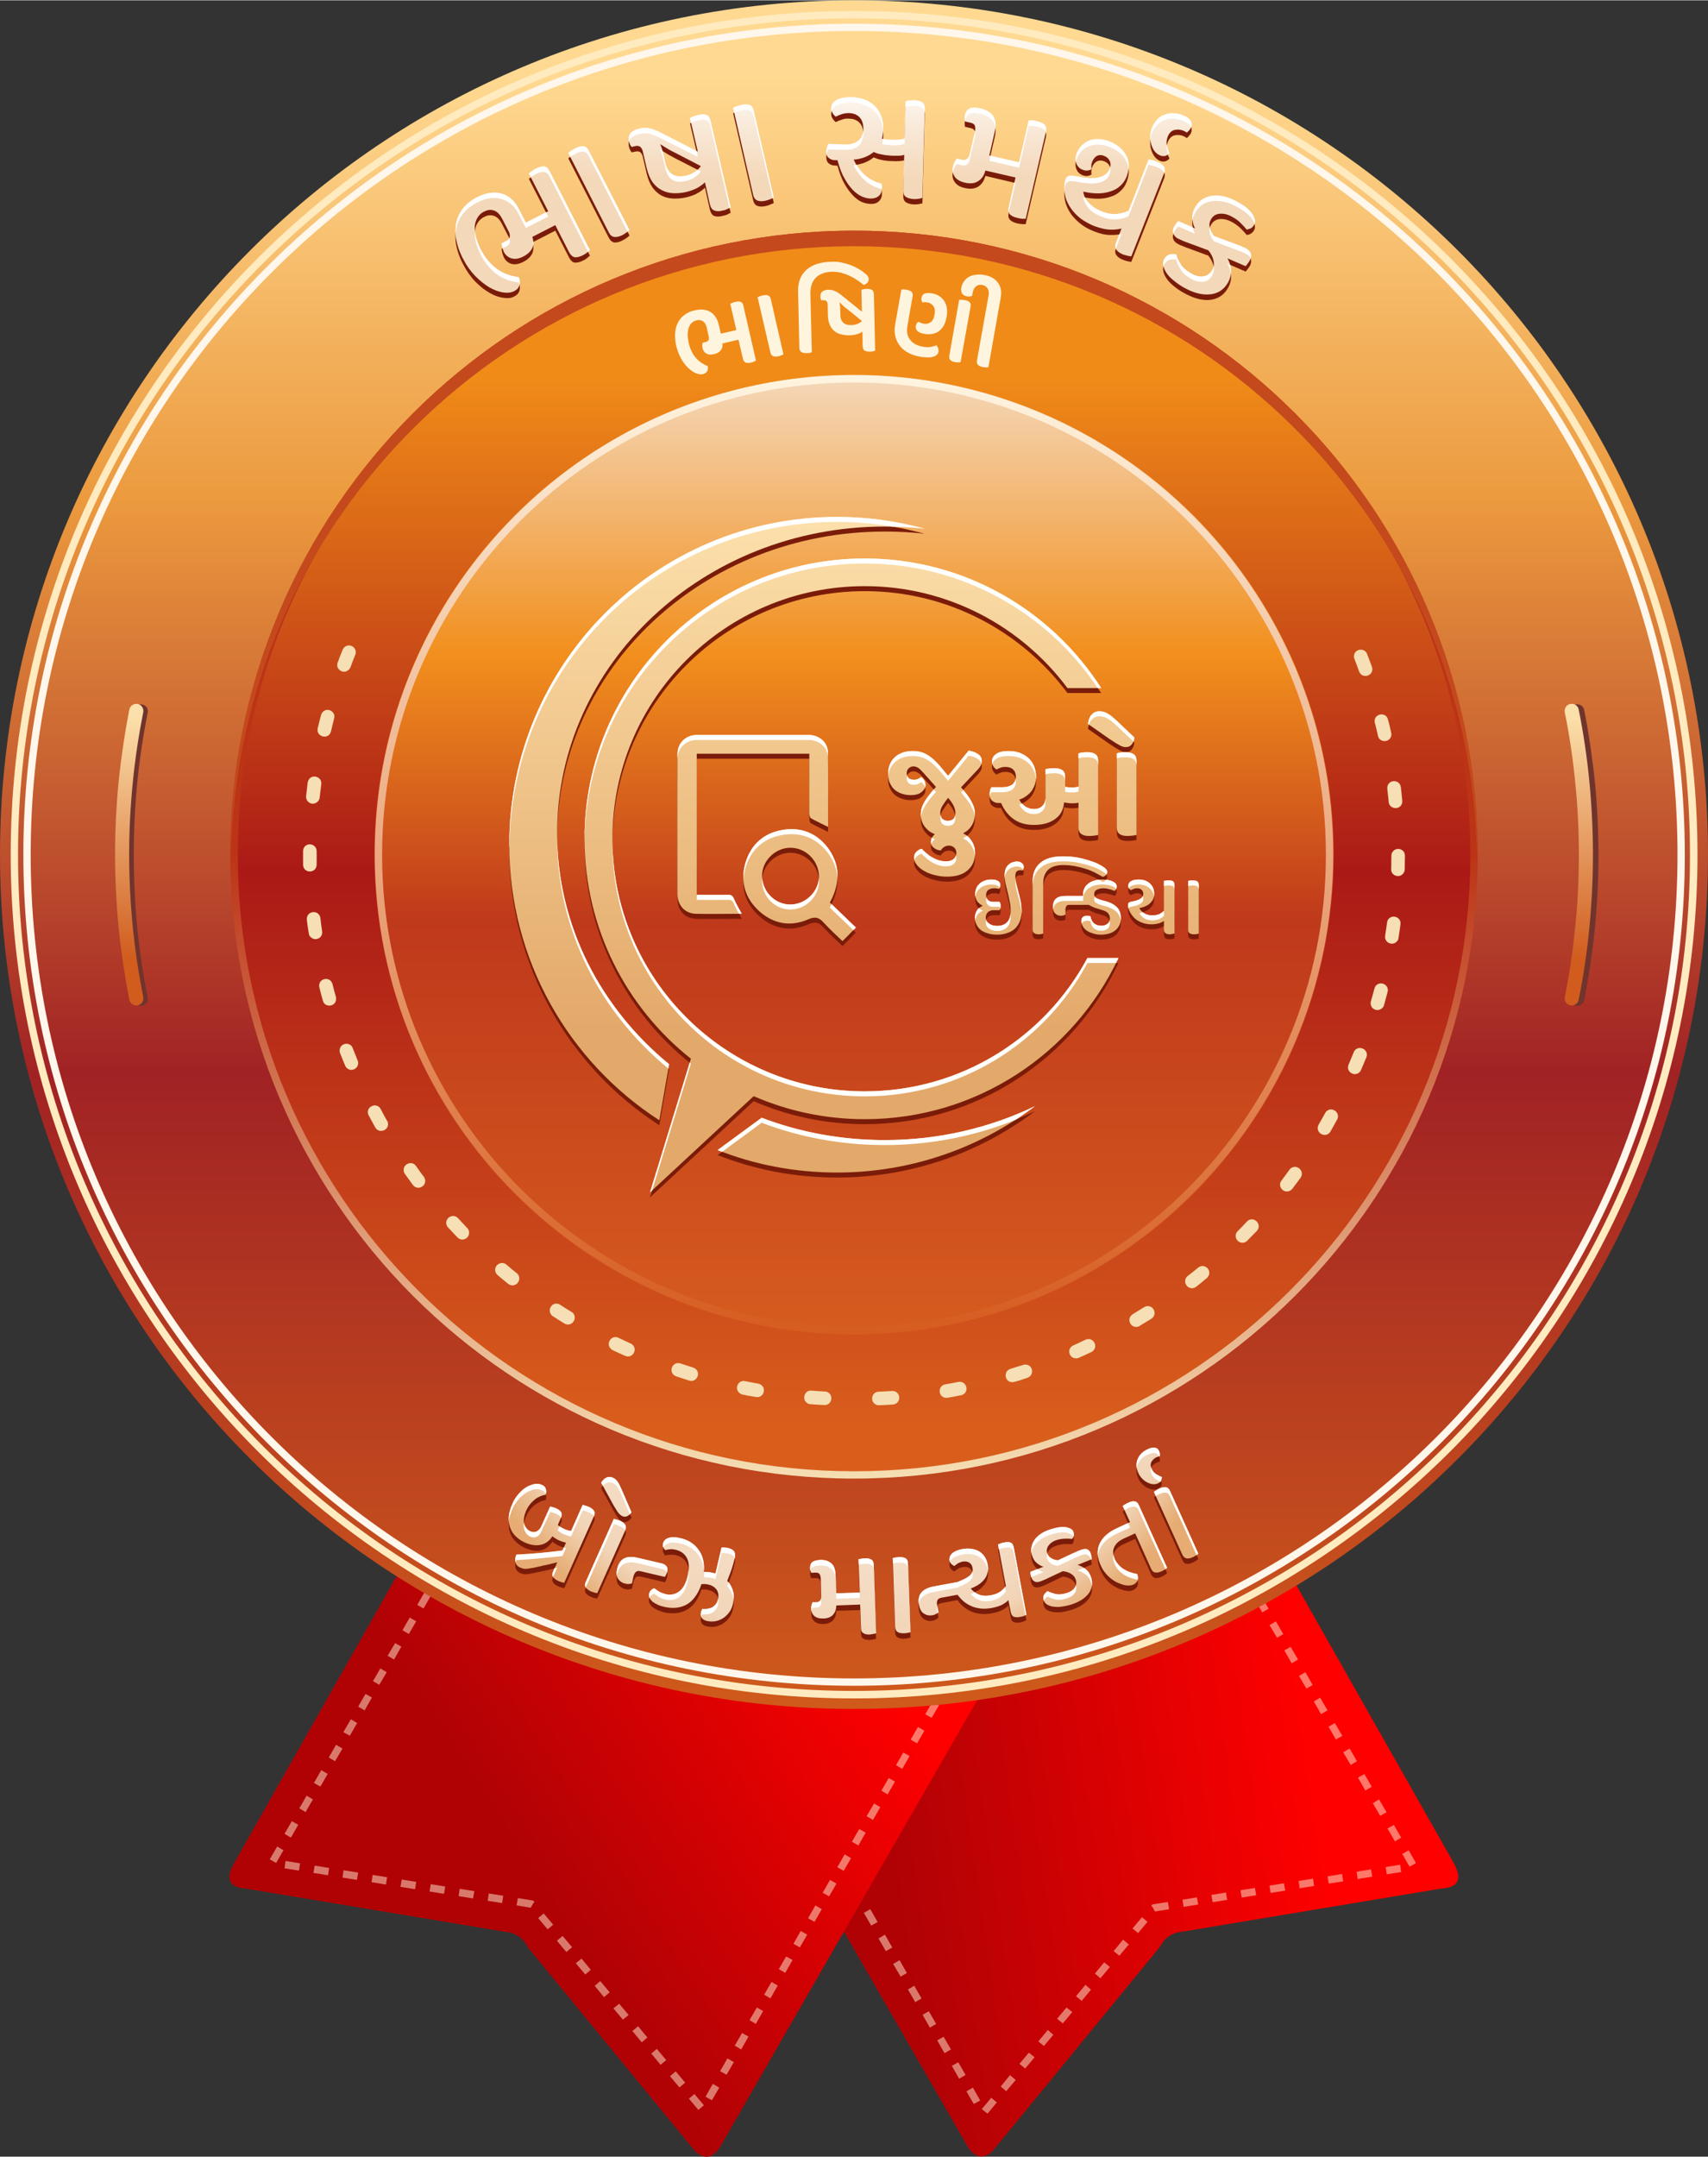 <?xml version="1.0" encoding="UTF-8"?>
<!DOCTYPE svg PUBLIC "-//W3C//DTD SVG 1.1//EN" "http://www.w3.org/Graphics/SVG/1.1/DTD/svg11.dtd">
<!-- Creator: CorelDRAW X7 -->
<svg xmlns="http://www.w3.org/2000/svg" xml:space="preserve" width="484px" height="611px" version="1.1" style="shape-rendering:geometricPrecision; text-rendering:geometricPrecision; image-rendering:optimizeQuality; fill-rule:evenodd; clip-rule:evenodd"
viewBox="0 0 9575 12084"
 xmlns:xlink="http://www.w3.org/1999/xlink">
 <rect x="0" y="0" width="9575" height="12084" fill="#333333" stroke="none"/>
 <defs>
  <style type="text/css">
   <![CDATA[
    .fil0 {fill:none}
    .fil5 {fill:#70342D}
    .fil21 {fill:#7A1C09}
    .fil14 {fill:#C4491C}
    .fil19 {fill:#FFF5DF}
    .fil22 {fill:white}
    .fil16 {fill:#7A1C09;fill-rule:nonzero}
    .fil23 {fill:#7A1C09;fill-rule:nonzero}
    .fil11 {fill:#F6DFB4;fill-rule:nonzero}
    .fil6 {fill:#FFEBBF;fill-rule:nonzero}
    .fil7 {fill:#FFF7EB;fill-rule:nonzero}
    .fil18 {fill:white;fill-rule:nonzero}
    .fil2 {fill:#FFF0D4;fill-rule:nonzero;fill-opacity:0.502}
    .fil13 {fill:url(#id0)}
    .fil10 {fill:url(#id1)}
    .fil4 {fill:url(#id2)}
    .fil12 {fill:url(#id3)}
    .fil9 {fill:url(#id4)}
    .fil8 {fill:url(#id5)}
    .fil1 {fill:url(#id6)}
    .fil3 {fill:url(#id7)}
    .fil20 {fill:url(#id8)}
    .fil15 {fill:url(#id9)}
    .fil24 {fill:url(#id10)}
    .fil17 {fill:url(#id11);fill-rule:nonzero}
   ]]>
  </style>
  <linearGradient id="id0" gradientUnits="userSpaceOnUse" x1="4787.75" y1="2098.23" x2="4787.75" y2="7751.59">
   <stop offset="0" style="stop-opacity:1; stop-color:#F4D8BA"/>
   <stop offset="0.278" style="stop-opacity:1; stop-color:#F28F1D"/>
   <stop offset="0.541" style="stop-opacity:1; stop-color:#BF391B"/>
   <stop offset="1" style="stop-opacity:1; stop-color:#D9601F"/>
  </linearGradient>
  <linearGradient id="id1" gradientUnits="userSpaceOnUse" x1="4787.66" y1="2119.2" x2="4787.75" y2="8000.71">
   <stop offset="0" style="stop-opacity:1; stop-color:#F08B18"/>
   <stop offset="0.471" style="stop-opacity:1; stop-color:#AB1916"/>
   <stop offset="1" style="stop-opacity:1; stop-color:#D95E1C"/>
  </linearGradient>
  <linearGradient id="id2" gradientUnits="userSpaceOnUse" x1="4805.57" y1="424.21" x2="4805.57" y2="9554.04">
   <stop offset="0" style="stop-opacity:1; stop-color:#FFD991"/>
   <stop offset="0.259" style="stop-opacity:1; stop-color:#EC9A3E"/>
   <stop offset="0.612" style="stop-opacity:1; stop-color:#A12224"/>
   <stop offset="1" style="stop-opacity:1; stop-color:#CF5A1B"/>
  </linearGradient>
  <linearGradient id="id3" gradientUnits="userSpaceOnUse" x1="4786.47" y1="8304.46" x2="4786.56" y2="4787.66">
   <stop offset="0" style="stop-opacity:1; stop-color:#F6DFB4"/>
   <stop offset="1" style="stop-opacity:1; stop-color:#BC3416"/>
  </linearGradient>
  <linearGradient id="id4" gradientUnits="userSpaceOnUse" x1="8924.1" y1="4009.32" x2="8928.82" y2="5373.27">
   <stop offset="0" style="stop-opacity:1; stop-color:#FCE0AB"/>
   <stop offset="1" style="stop-opacity:1; stop-color:#D15C1E"/>
  </linearGradient>
  <linearGradient id="id5" gradientUnits="userSpaceOnUse" xlink:href="#id4" x1="797.671" y1="4009.32" x2="802.388" y2="5373.27">
  </linearGradient>
  <linearGradient id="id6" gradientUnits="userSpaceOnUse" x1="7235.93" y1="8774.07" x2="4822.83" y2="9123.48">
   <stop offset="0" style="stop-opacity:1; stop-color:red"/>
   <stop offset="1" style="stop-opacity:1; stop-color:#B00205"/>
  </linearGradient>
  <linearGradient id="id7" gradientUnits="userSpaceOnUse" x1="2405.76" y1="9569.62" x2="4350.28" y2="8330.36">
   <stop offset="0" style="stop-opacity:1; stop-color:#B00205"/>
   <stop offset="1" style="stop-opacity:1; stop-color:red"/>
  </linearGradient>
  <linearGradient id="id8" gradientUnits="objectBoundingBox" x1="18.804%" y1="75.6%" x2="18.81%" y2="0.351%">
   <stop offset="0" style="stop-opacity:1; stop-color:#E3A96A"/>
   <stop offset="1" style="stop-opacity:1; stop-color:#FCE0AB"/>
  </linearGradient>
  <linearGradient id="id9" gradientUnits="userSpaceOnUse" x1="5069.59" y1="2119.09" x2="5069.69" y2="7519.71">
   <stop offset="0" style="stop-opacity:1; stop-color:#FFF4DF"/>
   <stop offset="1" style="stop-opacity:1; stop-color:#D65B1E"/>
  </linearGradient>
  <radialGradient id="id10" gradientUnits="userSpaceOnUse" gradientTransform="matrix(-0.003 1.187 -1.187 -0.003 13266 1558)" cx="4746.23" cy="7168.34" r="1933.14" fx="4746.23" fy="7168.34">
   <stop offset="0" style="stop-opacity:1; stop-color:#FEFEFE"/>
   <stop offset="0.878" style="stop-opacity:1; stop-color:#F2D5B8"/>
   <stop offset="1" style="stop-opacity:1; stop-color:#E6AC73"/>
  </radialGradient>
  <linearGradient id="id11" gradientUnits="userSpaceOnUse" x1="4583.52" y1="993.334" x2="4583.52" y2="437.966">
   <stop offset="0" style="stop-opacity:1; stop-color:#F4D8BA"/>
   <stop offset="0.561" style="stop-opacity:1; stop-color:#F9EBDC"/>
   <stop offset="1" style="stop-opacity:1; stop-color:white"/>
  </linearGradient>
 </defs>
 <g id="Layer_x0020_1">
  <path class="fil0" d="M8524 2982c0,2087 -1691,3779 -3779,3779 -2087,0 -3778,-1692 -3778,-3779"/>
  <g id="_630919400">
   <g>
    <g>
     <path class="fil1" d="M4728 9283l-456 94 -126 25 -85 18 -76 15 -37 8 -10 2 36 63 757 1315 694 1205c39,60 84,75 139,25l937 -1143c25,-47 62,-81 128,-87l1453 -242c95,-6 117,-54 67,-144l-880 -1552 -30 -52 -4 -8 -16 -28 -12 -21 -16 3 -125 25 -67 14 -43 9 -2228 456z"/>
     <path class="fil2" d="M6993 8891l36 -21 -41 -71 -36 21 41 71zm-2853 520l-36 21 41 71 36 -20 -41 -72zm82 143l-36 21 41 71 36 -20 -41 -72zm82 143l-36 21 41 71 36 -20 -41 -72zm82 143l-35 21 41 71 35 -20 -41 -72zm82 143l-35 20 41 72 35 -21 -41 -71zm83 143l-36 20 41 72 36 -21 -41 -71zm82 143l-36 20 41 72 36 -21 -41 -71zm82 143l-36 20 41 72 36 -21 -41 -71zm82 142l-36 21 41 71 36 -20 -41 -72zm82 143l-36 21 41 71 36 -20 -41 -72zm82 143l-36 21 41 71 36 -20 -41 -72zm82 143l-36 21 42 71 35 -20 -41 -72zm82 143l-35 21 41 71 35 -21 -41 -71zm82 143l-35 20 41 72 35 -21 -41 -71zm83 143l-36 20 41 72 36 -21 -41 -71zm82 143l-36 20 41 72 36 -21 -41 -71zm82 142l-36 21 41 71 36 -20 -41 -72zm50 120l32 26 52 -63 -31 -26 -53 63zm106 -126l31 26 53 -63 -32 -27 -52 64zm105 -127l32 26 53 -63 -32 -26 -53 63zm106 -126l31 26 53 -63 -31 -27 -53 64zm105 -127l32 26 53 -63 -32 -26 -53 63zm106 -126l32 26 52 -63 -31 -27 -53 64zm106 -127l31 26 53 -63 -32 -26 -52 63zm105 -126l32 26 53 -63 -32 -27 -53 64zm106 -127l31 26 53 -63 -31 -26 -53 63zm105 -126l6 5 15 26 79 -13 -7 -40 -86 13 -7 9zm175 -35l6 40 82 -13 -7 -40 -81 13zm162 -27l7 41 81 -13 -6 -41 -82 13zm163 -26l7 41 81 -13 -7 -41 -81 13zm163 -26l6 41 82 -13 -7 -41 -81 13zm163 -26l6 41 81 -13 -6 -41 -81 13zm162 -26l7 41 81 -13 -6 -41 -82 13zm163 -26l6 41 82 -13 -7 -41 -81 13zm163 -26l6 41 81 -13 -6 -41 -81 13zm134 -2l36 -20 -41 -72 -36 21 41 71zm-82 -142l35 -21 -41 -71 -36 20 42 72zm-83 -143l36 -20 -42 -72 -35 21 41 71zm-83 -142l36 -21 -41 -71 -36 20 41 72zm-82 -143l35 -21 -41 -71 -36 21 42 71zm-83 -143l36 -20 -42 -72 -35 21 41 71zm-83 -142l36 -21 -41 -71 -36 21 41 71zm-82 -143l35 -20 -41 -72 -36 21 42 71zm-83 -142l36 -21 -42 -71 -35 20 41 72zm-82 -143l35 -20 -41 -72 -36 21 42 71zm-83 -142l36 -21 -42 -71 -35 20 41 72z"/>
     <path class="fil3" d="M2254 8777c-314,553 -627,1107 -941,1661 -51,90 -29,138 67,144 484,81 968,161 1452,242 66,6 104,40 128,88 313,381 625,762 938,1143 54,49 100,35 139,-26 495,-861 991,-1722 1487,-2583 -1090,-223 -2180,-446 -3270,-669z"/>
     <path class="fil2" d="M2457 8870l-36 -21 41 -71 36 21 -41 71zm2853 520l36 21 -41 71 -36 -20 41 -72zm-82 143l36 21 -41 71 -36 -20 41 -72zm-82 143l36 21 -41 71 -36 -21 41 -71zm-82 143l35 20 -41 72 -35 -21 41 -71zm-82 143l35 20 -41 72 -35 -21 41 -71zm-82 143l35 20 -41 72 -36 -21 42 -71zm-83 143l36 20 -41 72 -36 -21 41 -71zm-82 142l36 21 -41 71 -36 -20 41 -72zm-82 143l36 21 -41 71 -36 -20 41 -72zm-82 143l36 21 -41 71 -36 -20 41 -72zm-82 143l36 21 -41 71 -36 -20 41 -72zm-82 143l36 20 -41 72 -36 -21 41 -71zm-82 143l35 20 -41 72 -35 -21 41 -71zm-82 143l35 20 -41 72 -35 -21 41 -71zm-83 143l36 20 -41 72 -36 -21 41 -71zm-82 142l36 21 -41 71 -36 -20 41 -72zm-82 143l36 21 -41 71 -36 -20 41 -72zm-50 120l-31 26 -53 -63 31 -26 53 63zm-105 -127l-32 27 -53 -63 32 -27 53 63zm-106 -126l-32 26 -52 -63 31 -26 53 63zm-106 -127l-31 27 -53 -63 32 -27 52 63zm-105 -126l-32 26 -53 -63 32 -26 53 63zm-106 -127l-32 27 -52 -63 31 -27 53 63zm-106 -126l-31 26 -53 -63 32 -26 52 63zm-105 -127l-32 27 -53 -63 32 -27 53 63zm-106 -126l-31 26 -53 -63 31 -26 53 63zm-105 -127l-6 6 -15 26 -79 -13 7 -41 86 14 7 8zm-175 -35l-6 41 -81 -13 6 -41 81 13zm-162 -26l-7 41 -81 -13 6 -41 82 13zm-163 -26l-7 41 -81 -13 7 -41 81 13zm-163 -26l-6 41 -82 -13 7 -41 81 13zm-163 -26l-6 41 -81 -13 6 -41 81 13zm-162 -26l-7 41 -81 -13 6 -41 82 13zm-163 -26l-6 41 -82 -13 7 -41 81 13zm-163 -26l-6 41 -81 -13 6 -41 81 13zm-134 -2l-36 -20 42 -72 35 21 -41 71zm83 -142l-36 -21 41 -71 36 20 -41 72zm82 -143l-35 -21 41 -71 35 21 -41 71zm83 -143l-36 -20 41 -72 36 21 -41 71zm82 -142l-35 -21 41 -71 36 21 -42 71zm83 -143l-36 -20 42 -72 35 21 -41 71zm83 -142l-36 -21 41 -71 36 20 -41 72zm82 -143l-35 -21 41 -71 36 21 -42 71zm83 -142l-36 -21 42 -71 35 20 -41 72zm83 -143l-36 -21 41 -71 36 21 -41 71zm82 -143l-35 -20 41 -71 35 20 -41 71z"/>
    </g>
    <g>
     <circle class="fil0" cx="4788" cy="4751" r="4751"/>
     <path class="fil4" d="M4788 0c2644,0 4787,2143 4787,4788 0,2644 -2143,4787 -4787,4787 -2645,0 -4788,-2143 -4788,-4787 0,-2645 2143,-4788 4788,-4788zm0 1306c1923,0 3482,1559 3482,3482 0,1923 -1559,3482 -3482,3482 -1923,0 -3482,-1559 -3482,-3482 0,-1923 1559,-3482 3482,-3482z"/>
     <path class="fil5" d="M828 5588c-26,-131 -46,-264 -59,-397 -13,-133 -19,-267 -19,-401 0,-134 6,-268 19,-401 13,-133 33,-266 59,-397 5,-21 -9,-42 -31,-46 -21,-5 -42,9 -46,31 -27,133 -47,268 -60,404 -14,136 -20,273 -20,409 0,137 6,273 20,409 13,136 33,271 60,404 4,22 25,36 46,32 22,-5 36,-26 31,-47z"/>
     <path class="fil6" d="M4788 60c1305,0 2487,529 3343,1385 855,855 1385,2037 1385,3343 0,1305 -530,2487 -1385,3343 -856,855 -2038,1385 -3343,1385 -1306,0 -2488,-530 -3343,-1385 -856,-856 -1385,-2038 -1385,-3343 0,-1306 529,-2488 1385,-3343 855,-856 2037,-1385 3343,-1385zm3314 1414c-848,-848 -2020,-1373 -3314,-1373 -1295,0 -2466,525 -3314,1373 -848,848 -1373,2019 -1373,3314 0,1294 525,2465 1373,3314 848,848 2019,1372 3314,1372 1294,0 2466,-524 3314,-1372 848,-849 1372,-2020 1372,-3314 0,-1295 -524,-2466 -1372,-3314z"/>
     <path class="fil7" d="M4788 131c1286,0 2450,521 3293,1364 842,842 1364,2007 1364,3293 0,1286 -522,2450 -1364,3293 -843,842 -2007,1364 -3293,1364 -1286,0 -2451,-522 -3293,-1364 -843,-843 -1364,-2007 -1364,-3293 0,-1286 521,-2451 1364,-3293 842,-843 2007,-1364 3293,-1364zm3264 1393c-836,-836 -1990,-1352 -3264,-1352 -1275,0 -2429,516 -3264,1352 -836,835 -1352,1989 -1352,3264 0,1274 516,2428 1352,3264 835,835 1989,1352 3264,1352 1274,0 2428,-517 3264,-1352 835,-836 1352,-1990 1352,-3264 0,-1275 -517,-2429 -1352,-3264z"/>
     <path class="fil5" d="M8803 3992c26,131 46,264 59,397 13,133 19,267 19,401 0,134 -6,268 -19,401 -13,134 -33,266 -59,397 -4,21 10,42 31,47 22,4 42,-10 47,-31 26,-134 46,-269 60,-405 13,-136 20,-272 20,-409 0,-136 -7,-273 -20,-409 -14,-136 -34,-271 -60,-404 -5,-22 -25,-36 -47,-31 -21,4 -35,25 -31,46z"/>
     <path class="fil8" d="M803 5586c-26,-132 -46,-264 -59,-397 -13,-133 -20,-267 -20,-401 0,-134 7,-268 20,-402 13,-133 33,-265 59,-396 4,-22 -10,-43 -31,-47 -22,-4 -42,10 -47,31 -26,134 -46,269 -60,405 -13,136 -20,272 -20,409 0,136 7,273 20,409 14,135 34,270 60,404 5,21 25,35 47,31 21,-4 35,-25 31,-46z"/>
     <path class="fil9" d="M8772 3990c27,131 46,263 59,396 14,134 20,268 20,402 0,134 -6,268 -20,401 -13,133 -32,265 -59,397 -4,21 10,42 31,46 22,4 43,-10 47,-31 27,-134 47,-269 60,-404 13,-136 20,-273 20,-409 0,-137 -7,-273 -20,-409 -13,-136 -33,-271 -60,-405 -4,-21 -25,-35 -47,-31 -21,4 -35,25 -31,47z"/>
     <circle class="fil10" cx="4788" cy="4788" r="3485"/>
     <path class="fil11" d="M7664 3663c-15,-38 -74,-29 -74,14 0,5 1,9 3,14 9,23 18,47 26,70 17,45 84,25 73,-22l-1 -4c-9,-24 -18,-48 -27,-72zm-5672 4c6,-17 1,-34 -14,-45 -21,-14 -47,-6 -57,17 -10,24 -19,48 -28,72 -15,39 37,72 66,36 2,-3 4,-6 6,-10 8,-23 17,-46 27,-70zm-119 357c12,-40 -45,-68 -69,-29 -2,4 -3,6 -4,10 -7,25 -13,50 -19,75 -10,46 58,67 74,19 6,-25 12,-50 18,-75zm-72 369c6,-46 -62,-62 -75,-14l-1 4c-3,26 -6,51 -9,77 -1,14 5,27 16,35 23,17 57,1 60,-27 3,-25 6,-50 9,-75zm-26 375c0,-40 -55,-54 -73,-16 -2,6 -3,10 -3,15 0,26 0,52 0,78 2,48 72,50 76,1 1,-26 0,-52 0,-78zm21 375c-6,-47 -76,-44 -76,6 2,26 7,54 11,80 1,8 5,17 12,22 27,24 68,2 63,-33 -4,-25 -7,-50 -10,-75zm68 370c-13,-48 -83,-32 -74,17 6,25 13,51 20,76 11,43 77,34 74,-13 0,-3 0,-5 -1,-8 -7,-24 -13,-48 -19,-72zm113 358c-14,-37 -71,-29 -73,13 0,5 0,10 2,15 10,24 19,48 29,71 8,18 27,28 45,22 22,-6 34,-30 25,-51 -9,-23 -19,-47 -28,-70zm157 342c-22,-41 -84,-14 -70,30 1,2 2,4 3,6 12,23 25,45 37,68 20,35 77,18 71,-26 -1,-5 -2,-8 -5,-12 -12,-19 -25,-46 -36,-66zm198 319c-23,-33 -78,-10 -68,32 1,5 3,8 6,13 15,21 30,41 45,62 28,36 84,2 65,-39 -1,-2 -2,-5 -4,-7 -15,-20 -30,-40 -44,-61zm236 293c-30,-32 -82,3 -62,44 2,3 4,5 6,8 17,18 35,37 53,56 32,32 84,-8 58,-49 -1,-1 -2,-3 -4,-4 -17,-18 -34,-37 -51,-55zm271 260c-25,-22 -66,-1 -63,32 1,11 6,20 14,27 19,16 39,33 59,49 18,14 44,10 56,-10 11,-16 7,-38 -8,-50 -20,-16 -39,-31 -58,-48zm301 225c-16,-11 -37,-8 -49,7 -15,17 -11,45 8,57 21,14 43,27 65,41 35,22 77,-22 49,-58 -3,-3 -6,-5 -9,-7 -22,-13 -43,-26 -64,-40zm327 185c-40,-19 -75,35 -40,64 2,2 5,3 7,5 23,11 47,22 70,32 43,19 75,-39 37,-66 -1,-1 -3,-2 -6,-3 -22,-10 -45,-21 -68,-32zm348 144c-44,-15 -71,46 -31,69 2,1 4,2 6,3 25,8 49,16 74,24 42,13 70,-47 29,-70 -2,-1 -4,-2 -7,-3 -24,-8 -47,-15 -71,-23zm362 99c-39,-9 -65,45 -27,70 4,2 7,3 12,5 25,5 50,10 76,14 44,8 64,-55 20,-73 -2,-1 -5,-1 -7,-2 -24,-4 -49,-9 -74,-14zm372 53c-43,-4 -58,60 -14,75 3,0 6,1 8,1 26,2 52,4 78,5 42,2 56,-57 15,-74 -4,-1 -8,-2 -12,-2 -25,-1 -50,-3 -75,-5zm376 6c-42,2 -50,63 -8,75 4,1 7,1 12,1 26,-1 51,-2 77,-4 46,-4 48,-72 -1,-76 -1,0 -3,0 -5,0 -25,2 -50,3 -75,4zm374 -41c-44,8 -41,74 6,76 2,0 5,0 7,-1 25,-4 51,-9 76,-14 48,-11 35,-81 -14,-75 -25,5 -50,10 -75,14zm366 -87c-46,15 -30,83 18,74 26,-6 53,-16 77,-24 39,-13 33,-72 -11,-74 -5,0 -8,0 -13,2 -24,7 -48,15 -71,22zm352 -131c-39,16 -25,77 20,72 4,0 7,-1 11,-3 23,-10 47,-21 70,-32 8,-4 15,-11 19,-20 13,-33 -21,-64 -52,-49 -23,11 -45,21 -68,32zm333 -175c-39,25 -11,83 32,69 3,-1 5,-2 7,-4 22,-13 44,-26 66,-40 34,-22 15,-76 -27,-70 -5,1 -10,3 -15,6 -21,13 -42,26 -63,39zm308 -214c-32,26 -5,80 38,66 4,-2 6,-4 10,-6 20,-16 40,-32 60,-49 11,-10 16,-25 12,-39 -8,-27 -40,-37 -61,-19 -20,16 -39,32 -59,47zm280 -251c-30,30 7,82 47,59 3,-2 5,-3 7,-6 18,-18 36,-37 54,-55 31,-35 -14,-84 -51,-57 -2,2 -3,3 -5,5 -17,18 -34,36 -52,54zm246 -284c-25,32 13,78 51,55 4,-3 7,-6 10,-9 15,-21 31,-41 46,-62 26,-39 -24,-81 -58,-50 -2,2 -3,4 -4,5 -15,21 -30,41 -45,61zm208 -313c-23,42 36,80 65,41 13,-22 26,-47 39,-70 21,-39 -32,-78 -63,-43 -1,2 -3,4 -4,6 -12,22 -24,44 -37,66zm168 -336c-17,39 36,73 65,38 2,-3 4,-5 5,-9 10,-23 20,-47 30,-71 16,-42 -41,-72 -67,-36 -2,3 -3,5 -4,8 -10,22 -19,47 -29,70zm125 -355c-4,17 2,34 17,43 21,13 50,2 57,-22 7,-25 13,-50 20,-75 10,-37 -39,-65 -67,-33 -3,5 -5,9 -7,15 -6,24 -13,48 -20,72zm80 -367c-5,41 47,60 70,26 3,-4 5,-9 5,-15 4,-25 8,-51 11,-76 6,-43 -54,-61 -73,-20 -1,4 -2,7 -2,10 -4,25 -7,50 -11,75zm34 -374c-2,40 54,54 72,17 3,-6 4,-10 4,-16 0,-25 1,-51 1,-77 0,-39 -53,-53 -72,-16 -3,5 -4,10 -4,16 0,25 -1,50 -1,76zm-14 -376c4,42 68,47 76,2 0,-3 0,-6 0,-10 -2,-25 -5,-51 -8,-76 -6,-46 -74,-44 -76,4 0,2 0,3 0,5 3,25 6,50 8,75zm-60 -371c10,45 79,36 75,-13l-1 -4c-5,-25 -11,-50 -18,-75 -12,-47 -83,-32 -74,17 6,25 13,50 18,75z"/>
     <path class="fil12" d="M4788 1291c965,0 1839,392 2472,1024 633,633 1024,1507 1024,2473 0,965 -391,1839 -1024,2472 -633,633 -1507,1024 -2472,1024 -966,0 -1840,-391 -2473,-1024 -632,-633 -1024,-1507 -1024,-2472 0,-966 392,-1840 1024,-2473 633,-632 1507,-1024 2473,-1024zm0 42c1908,0 3455,1546 3455,3455 0,1908 -1547,3455 -3455,3455 -1908,0 -3455,-1547 -3455,-3455 0,-1909 1547,-3455 3455,-3455z"/>
     <circle class="fil13" cx="4788" cy="4788" r="2689"/>
     <path class="fil14" d="M4788 1291c1929,0 3494,1561 3494,3486 0,14 -1,29 -1,43 -23,-1905 -1578,-3442 -3493,-3442 -1916,0 -3471,1537 -3494,3442 0,-14 0,-29 0,-43 0,-1925 1564,-3486 3494,-3486z"/>
    </g>
   </g>
   <path class="fil15" d="M4788 2101c741,0 1413,301 1899,787 486,486 787,1158 787,1900 0,741 -301,1413 -787,1899 -486,486 -1158,787 -1899,787 -742,0 -1414,-301 -1900,-787 -486,-486 -787,-1158 -787,-1899 0,-742 301,-1414 787,-1900 486,-486 1158,-787 1900,-787zm0 41c1461,0 2645,1185 2645,2646 0,1461 -1184,2645 -2645,2645 -1461,0 -2646,-1184 -2646,-2645 0,-1461 1185,-2646 2646,-2646z"/>
  </g>
  <path class="fil16" d="M3307 1431c-5,4 -10,8 -15,13 -6,5 -13,10 -23,14 -17,9 -33,13 -46,12 -12,-1 -23,-10 -32,-27l-78 -152 -129 66c8,21 8,42 0,61 -9,19 -25,35 -51,48 -25,13 -47,16 -66,11 -19,-6 -33,-18 -42,-36 -4,-9 -7,-17 -9,-25 -2,-8 -3,-16 -4,-23l25 -13c22,-12 27,-29 15,-53l-37 -72c-13,-26 -28,-41 -46,-47 -18,-6 -36,-4 -55,6 -13,6 -24,16 -33,28 -9,12 -15,27 -18,45 -3,17 -2,38 3,61 5,24 15,50 29,78 14,27 29,50 46,68 16,19 34,34 52,47 19,12 38,21 57,28 19,6 39,10 58,12 7,16 8,31 4,46 -4,14 -14,25 -30,33 -16,9 -36,11 -61,7 -24,-3 -50,-12 -77,-28 -27,-15 -53,-36 -80,-63 -26,-27 -49,-60 -69,-99 -21,-40 -33,-78 -39,-113 -5,-36 -3,-68 4,-97 8,-29 22,-55 41,-77 20,-23 44,-41 72,-56 51,-26 97,-33 139,-20 42,12 75,41 98,88l38 74 125 -64 -108 -211c4,-4 10,-9 17,-14 7,-5 15,-9 23,-14 19,-9 34,-13 46,-11 12,1 22,10 30,26l226 443zm222 -113c-5,5 -11,10 -18,15 -7,5 -15,9 -22,13 -17,9 -32,12 -45,11 -13,-2 -23,-11 -31,-26l-227 -445c4,-4 10,-9 17,-13 7,-5 15,-9 23,-13 17,-9 32,-13 45,-12 12,2 23,10 30,26l228 444zm75 -439c-2,-11 -7,-20 -13,-26 -7,-7 -17,-8 -30,-5l-20 4c-7,-8 -12,-19 -15,-32 -4,-18 -1,-33 9,-44 9,-12 24,-20 44,-26l7 -1c11,-3 21,-4 30,-4 9,0 19,1 28,3 10,3 19,6 29,10 10,4 22,9 34,16l205 104 -44 -188c5,-2 11,-5 20,-9 8,-3 17,-6 26,-8 20,-5 35,-5 47,0 11,4 18,15 22,32l113 486c-5,2 -11,5 -18,9 -6,3 -15,6 -26,8 -19,5 -35,5 -47,1 -12,-5 -20,-16 -25,-34l-28 -125c-11,11 -25,22 -42,31 -17,10 -38,17 -62,23 -26,6 -50,8 -74,7 -23,-1 -45,-6 -64,-16 -20,-10 -37,-26 -52,-46 -14,-20 -25,-46 -33,-79l-21 -91zm182 7c-13,-7 -26,-14 -40,-22 -14,-8 -29,-17 -45,-27 7,15 12,30 15,44l14 61c7,30 20,51 39,64 19,12 45,14 78,6 19,-4 36,-11 50,-22 15,-10 25,-20 32,-31l-143 -73zm552 250c-6,3 -13,6 -21,9 -8,4 -16,6 -25,8 -18,4 -34,4 -46,-1 -12,-4 -20,-15 -24,-32l-112 -487c5,-3 12,-6 20,-9 8,-2 17,-5 26,-7 18,-4 34,-4 46,0 12,5 19,15 23,32l113 487zm833 2c-5,1 -12,2 -19,4 -7,1 -16,2 -27,2 -20,-1 -35,-5 -46,-12 -11,-7 -16,-20 -15,-39l5 -196c-9,2 -19,4 -31,4 -11,1 -23,1 -35,0 -21,0 -41,-2 -59,-6 -19,-4 -34,-9 -46,-15 -30,25 -67,39 -112,44 13,30 33,57 59,82 26,25 58,42 96,51 1,5 2,9 3,14 0,4 0,9 0,14 0,17 -6,31 -17,41 -11,11 -27,16 -47,15 -22,-1 -42,-6 -61,-17 -18,-11 -36,-27 -51,-46 -16,-19 -30,-41 -43,-67 -12,-26 -22,-54 -30,-84l-15 -1c-12,0 -23,-4 -33,-11 -10,-8 -15,-20 -15,-37 1,-10 2,-18 4,-25 2,-7 5,-13 7,-17l97 2c29,1 53,-6 71,-21 18,-15 28,-37 29,-65 0,-27 -6,-49 -20,-64 -14,-16 -34,-24 -61,-25 -14,-1 -28,1 -40,6 -13,4 -24,8 -33,14 -8,-6 -14,-13 -19,-21 -5,-9 -8,-17 -7,-26 0,-12 3,-21 9,-29 7,-8 15,-15 25,-20 11,-5 23,-9 36,-11 14,-2 29,-3 44,-3 27,1 51,6 74,14 22,9 41,21 56,36 16,16 28,35 36,57 9,23 13,49 12,78 0,8 -1,16 -3,25 -1,8 -3,16 -5,23 9,2 18,3 27,4 10,1 21,2 33,3 27,0 49,-2 67,-8l6 -209c5,-1 12,-2 21,-4 9,-1 18,-1 27,-1 20,0 36,4 45,11 10,8 15,20 14,38l-13 498zm579 116c-6,1 -13,1 -22,0 -9,-1 -18,-2 -26,-4 -19,-5 -32,-11 -41,-21 -8,-9 -10,-22 -6,-39l38 -166 -169 -40c-7,27 -20,47 -40,60 -19,12 -44,15 -75,8 -28,-6 -47,-18 -58,-35 -11,-17 -14,-35 -9,-54 2,-10 5,-18 9,-25 4,-8 8,-15 12,-20l27 6c24,6 40,-5 46,-31l30 -129c2,-13 2,-23 -1,-31 -3,-8 -11,-14 -24,-17l-31 -7c-1,-5 -2,-11 -2,-17 0,-6 1,-12 2,-18 5,-20 14,-33 28,-39 14,-5 33,-5 58,1 32,7 55,21 71,43 15,21 18,51 9,90l-30 130 167 39 54 -235c6,0 13,0 21,1 9,1 17,2 26,4 19,5 33,11 42,21 8,9 11,22 7,39l-113 486zm592 212c-6,-1 -14,-2 -22,-4 -9,-2 -17,-5 -25,-8 -18,-7 -30,-16 -37,-27 -8,-10 -8,-24 -1,-40l30 -78c-19,5 -41,7 -66,6 -25,0 -54,-7 -87,-20 -29,-11 -54,-25 -76,-42 -21,-17 -39,-35 -53,-54 -14,-20 -24,-40 -31,-62 -6,-22 -9,-43 -7,-65 0,-7 0,-14 2,-21 1,-7 2,-14 5,-20 6,-15 20,-21 42,-17l59 9c38,6 69,5 94,-3 25,-7 42,-22 51,-45 7,-17 7,-32 1,-45 -6,-13 -16,-22 -31,-28 -14,-5 -27,-6 -39,0 -12,5 -21,16 -28,32 -3,8 -5,16 -5,23 0,7 0,14 1,19 -6,4 -13,7 -21,8 -9,2 -19,0 -30,-4 -16,-7 -28,-18 -34,-35 -7,-17 -6,-36 2,-58 8,-18 18,-34 31,-46 13,-12 27,-21 44,-26 16,-6 34,-8 53,-7 19,2 38,6 57,14 22,8 41,20 57,33 16,14 28,29 36,46 9,17 13,36 14,56 0,20 -4,40 -12,61 -8,21 -20,38 -36,52 -15,14 -33,25 -55,31 -21,7 -44,11 -70,11 -26,0 -53,-3 -82,-9 2,21 12,42 30,62 17,20 42,36 74,48 30,12 59,17 85,14 26,-2 48,-8 65,-18l112 -287c7,1 14,2 22,5 8,2 17,5 25,8 18,7 31,16 38,26 7,10 8,24 1,40l-183 465zm214 -579c-6,7 -14,12 -23,15 -9,3 -19,2 -30,-2 -14,-6 -26,-16 -36,-32 -11,-19 -18,-40 -19,-62 -1,-21 2,-41 9,-60 8,-20 19,-36 31,-49 13,-12 27,-21 43,-27 15,-6 31,-8 49,-7 17,1 34,5 50,11 20,8 34,17 43,29 8,12 10,25 4,39 -2,6 -6,12 -11,17 -4,6 -9,10 -13,13 -6,-5 -13,-8 -21,-12 -16,-6 -33,-7 -49,-3 -16,5 -29,17 -37,39 -6,15 -8,31 -5,47 4,15 8,30 15,44zm353 357c-25,-14 -48,-20 -71,-18 -22,2 -38,13 -49,32 -9,15 -11,31 -7,47 4,16 12,32 24,46l108 41c20,7 36,13 47,18 12,5 20,9 27,12 14,9 23,19 25,31 2,12 0,24 -6,35 -5,7 -9,13 -13,19 -4,5 -8,9 -11,13l-102 -44c12,21 18,43 20,66 2,23 -4,47 -18,72 -23,39 -56,60 -101,65 -45,4 -95,-10 -150,-42 -22,-12 -40,-26 -56,-39 -17,-14 -29,-28 -38,-42 -9,-14 -15,-27 -17,-41 -2,-13 0,-25 6,-36 8,-13 18,-22 30,-25 13,-3 25,-3 37,0 4,17 12,34 24,53 11,19 30,37 57,52 25,15 49,21 70,18 22,-2 38,-14 50,-34 9,-16 12,-34 8,-53 -4,-20 -13,-39 -29,-59l-100 -37c-20,-7 -36,-13 -47,-18 -11,-4 -20,-8 -26,-12 -14,-8 -22,-18 -25,-30 -3,-12 0,-24 7,-37 6,-11 14,-21 22,-30l94 41c-9,-17 -14,-35 -15,-56 -2,-20 4,-42 18,-65 10,-18 24,-32 40,-43 17,-10 35,-16 56,-19 21,-2 44,-1 68,5 25,6 50,17 76,32 41,23 67,46 81,70 13,23 16,42 7,57 -5,8 -10,14 -17,18 -6,4 -14,7 -24,8 -13,-16 -26,-29 -37,-40 -11,-10 -25,-21 -43,-31z"/>
  <path class="fil17" d="M3307 1400c-5,4 -10,9 -15,13 -6,5 -13,10 -23,15 -17,9 -33,13 -46,12 -12,-2 -23,-11 -32,-27l-78 -153 -129 66c8,22 8,43 0,62 -9,19 -25,35 -51,48 -25,13 -47,16 -66,10 -19,-6 -33,-18 -42,-35 -4,-9 -7,-17 -9,-26 -2,-8 -3,-15 -4,-23l25 -13c22,-11 27,-29 15,-53l-37 -72c-13,-25 -28,-40 -46,-46 -18,-6 -36,-4 -55,6 -13,6 -24,15 -33,28 -9,12 -15,27 -18,44 -3,18 -2,39 3,62 5,23 15,49 29,78 14,27 29,49 46,68 16,19 34,34 52,46 19,13 38,22 57,28 19,7 39,11 58,13 7,16 8,31 4,45 -4,15 -14,26 -30,34 -16,8 -36,11 -61,7 -24,-3 -50,-13 -77,-28 -27,-16 -53,-37 -80,-64 -26,-27 -49,-59 -69,-98 -21,-41 -33,-78 -39,-114 -5,-35 -3,-67 4,-96 8,-30 22,-55 41,-78 20,-22 44,-41 72,-55 51,-26 97,-33 139,-21 42,12 75,42 98,89l38 74 125 -64 -108 -211c4,-5 10,-9 17,-14 7,-5 15,-10 23,-14 19,-9 34,-13 46,-12 12,2 22,11 30,26l226 443zm222 -112c-5,5 -11,9 -18,14 -7,5 -15,10 -22,14 -17,8 -32,12 -45,10 -13,-1 -23,-10 -31,-25l-227 -445c4,-4 10,-9 17,-14 7,-4 15,-9 23,-13 17,-9 32,-12 45,-11 12,1 23,10 30,26l228 444zm75 -439c-2,-11 -7,-20 -13,-26 -7,-7 -17,-9 -30,-6l-20 5c-7,-8 -12,-19 -15,-32 -4,-18 -1,-33 9,-45 9,-11 24,-20 44,-25l7 -2c11,-2 21,-3 30,-3 9,0 19,1 28,3 10,2 19,5 29,10 10,4 22,9 34,15l205 105 -44 -188c5,-3 11,-5 20,-9 8,-3 17,-6 26,-8 20,-5 35,-5 47,0 11,4 18,15 22,32l113 486c-5,2 -11,5 -18,8 -6,4 -15,7 -26,9 -19,5 -35,5 -47,0 -12,-4 -20,-15 -25,-33l-28 -125c-11,11 -25,21 -42,31 -17,9 -38,17 -62,23 -26,6 -50,8 -74,7 -23,-1 -45,-7 -64,-17 -20,-10 -37,-25 -52,-45 -14,-20 -25,-47 -33,-80l-21 -90zm182 6c-13,-6 -26,-13 -40,-21 -14,-9 -29,-18 -45,-28 7,16 12,31 15,44l14 62c7,30 20,51 39,63 19,12 45,15 78,7 19,-4 36,-12 50,-22 15,-10 25,-21 32,-31l-143 -74zm552 251c-6,3 -13,6 -21,9 -8,3 -16,6 -25,8 -18,4 -34,4 -46,-1 -12,-5 -20,-15 -24,-33l-112 -486c5,-3 12,-6 20,-9 8,-3 17,-5 26,-7 18,-5 34,-5 46,0 12,4 19,15 23,32l113 487zm833 1c-5,2 -12,3 -19,5 -7,1 -16,2 -27,2 -20,-1 -35,-5 -46,-12 -11,-7 -16,-20 -15,-39l5 -197c-9,3 -19,5 -31,5 -11,0 -23,0 -35,0 -21,-1 -41,-3 -59,-7 -19,-3 -34,-8 -46,-14 -30,25 -67,39 -112,43 13,30 33,58 59,83 26,24 58,42 96,51 1,4 2,9 3,13 0,5 0,10 0,14 0,18 -6,32 -17,42 -11,10 -27,15 -47,15 -22,-1 -42,-7 -61,-18 -18,-11 -36,-26 -51,-45 -16,-19 -30,-42 -43,-67 -12,-26 -22,-54 -30,-85l-15 0c-12,0 -23,-4 -33,-12 -10,-7 -15,-19 -15,-36 1,-10 2,-18 4,-25 2,-7 5,-13 7,-18l97 3c29,1 53,-6 71,-21 18,-15 28,-37 29,-65 0,-28 -6,-49 -20,-65 -14,-16 -34,-24 -61,-25 -14,0 -28,2 -40,6 -13,4 -24,9 -33,14 -8,-5 -14,-12 -19,-21 -5,-8 -8,-17 -7,-26 0,-11 3,-21 9,-29 7,-8 15,-14 25,-20 11,-5 23,-8 36,-10 14,-2 29,-3 44,-3 27,1 51,5 74,14 22,8 41,20 56,36 16,15 28,34 36,57 9,23 13,48 12,77 0,9 -1,17 -3,25 -1,8 -3,16 -5,24 9,1 18,3 27,4 10,1 21,2 33,2 27,1 49,-2 67,-7l6 -209c5,-2 12,-3 21,-4 9,-1 18,-2 27,-2 20,1 36,5 45,12 10,7 15,20 14,37l-13 498zm579 117c-6,1 -13,0 -22,0 -9,-1 -18,-3 -26,-5 -19,-4 -32,-11 -41,-20 -8,-9 -10,-23 -6,-40l38 -166 -169 -39c-7,27 -20,47 -40,59 -19,13 -44,16 -75,9 -28,-7 -47,-18 -58,-35 -11,-17 -14,-35 -9,-54 2,-10 5,-18 9,-26 4,-7 8,-14 12,-20l27 6c24,6 40,-4 46,-31l30 -129c2,-12 2,-22 -1,-30 -3,-9 -11,-14 -24,-17l-31 -7c-1,-6 -2,-11 -2,-17 0,-7 1,-13 2,-19 5,-20 14,-32 28,-38 14,-5 33,-5 58,1 32,7 55,21 71,42 15,21 18,52 9,90l-30 131 167 39 54 -235c6,-1 13,-1 21,0 9,1 17,3 26,5 19,4 33,11 42,20 8,9 11,22 7,40l-113 486zm592 211c-6,0 -14,-2 -22,-4 -9,-2 -17,-4 -25,-7 -18,-8 -30,-16 -37,-27 -8,-11 -8,-24 -1,-40l30 -78c-19,5 -41,7 -66,6 -25,-1 -54,-8 -87,-20 -29,-12 -54,-26 -76,-42 -21,-17 -39,-35 -53,-55 -14,-19 -24,-40 -31,-61 -6,-22 -9,-44 -7,-65 0,-7 0,-14 2,-21 1,-7 2,-14 5,-20 6,-15 20,-21 42,-18l59 10c38,6 69,5 94,-3 25,-8 42,-23 51,-45 7,-17 7,-32 1,-45 -6,-13 -16,-22 -31,-28 -14,-6 -27,-6 -39,-1 -12,6 -21,17 -28,33 -3,8 -5,15 -5,23 0,7 0,13 1,19 -6,4 -13,7 -21,8 -9,1 -19,0 -30,-5 -16,-6 -28,-18 -34,-35 -7,-17 -6,-36 2,-57 8,-19 18,-34 31,-46 13,-12 27,-21 44,-27 16,-5 34,-7 53,-6 19,1 38,6 57,13 22,9 41,20 57,34 16,14 28,29 36,46 9,17 13,35 14,55 0,20 -4,41 -12,62 -8,20 -20,38 -36,52 -15,14 -33,24 -55,31 -21,7 -44,11 -70,11 -26,0 -53,-3 -82,-10 2,22 12,42 30,62 17,20 42,36 74,49 30,12 59,17 85,14 26,-3 48,-9 65,-18l112 -287c7,1 14,2 22,4 8,2 17,5 25,9 18,7 31,15 38,26 7,10 8,23 1,40l-183 464zm214 -578c-6,7 -14,12 -23,15 -9,2 -19,2 -30,-3 -14,-5 -26,-16 -36,-31 -11,-20 -18,-40 -19,-62 -1,-21 2,-42 9,-60 8,-20 19,-37 31,-49 13,-13 27,-22 43,-27 15,-6 31,-8 49,-7 17,1 34,4 50,11 20,7 34,17 43,29 8,11 10,24 4,39 -2,6 -6,12 -11,17 -4,5 -9,9 -13,12 -6,-4 -13,-8 -21,-11 -16,-6 -33,-7 -49,-3 -16,4 -29,17 -37,38 -6,16 -8,32 -5,47 4,16 8,31 15,45zm353 357c-25,-14 -48,-20 -71,-18 -22,2 -38,12 -49,31 -9,16 -11,31 -7,48 4,16 12,31 24,46l108 40c20,8 36,14 47,18 12,5 20,10 27,13 14,9 23,19 25,31 2,12 0,23 -6,34 -5,8 -9,14 -13,19 -4,6 -8,10 -11,14l-102 -44c12,20 18,42 20,65 2,23 -4,48 -18,73 -23,38 -56,60 -101,64 -45,4 -95,-9 -150,-41 -22,-13 -40,-26 -56,-40 -17,-13 -29,-27 -38,-41 -9,-14 -15,-28 -17,-41 -2,-13 0,-25 6,-36 8,-14 18,-22 30,-25 13,-3 25,-3 37,0 4,16 12,34 24,53 11,19 30,36 57,52 25,15 49,21 70,18 22,-3 38,-14 50,-35 9,-15 12,-33 8,-53 -4,-19 -13,-39 -29,-58l-100 -37c-20,-7 -36,-13 -47,-18 -11,-5 -20,-9 -26,-12 -14,-9 -22,-19 -25,-31 -3,-11 0,-24 7,-36 6,-11 14,-21 22,-30l94 41c-9,-17 -14,-36 -15,-56 -2,-20 4,-42 18,-66 10,-17 24,-31 40,-42 17,-10 35,-17 56,-19 21,-3 44,-1 68,5 25,6 50,17 76,32 41,23 67,46 81,69 13,23 16,42 7,58 -5,8 -10,14 -17,18 -6,3 -14,6 -24,8 -13,-16 -26,-29 -37,-40 -11,-11 -25,-21 -43,-31z"/>
  <path class="fil18" d="M3307 1400c-3,3 -7,6 -11,9l-215 -421c-8,-16 -18,-24 -30,-26 -12,-2 -27,2 -46,11 -8,5 -16,9 -23,14l-6 5 -11 -21c4,-5 10,-9 17,-14 7,-5 15,-10 23,-14 19,-9 34,-13 46,-12 12,2 22,11 30,26l226 443zm-317 -46c0,6 0,12 -1,18 -1,-5 -3,-10 -5,-15l6 -3zm-173 36l-1 -5c-2,-8 -3,-15 -4,-23l25 -13c9,-4 15,-9 18,-15 8,20 2,36 -18,46l-20 10zm-155 -97c1,8 2,16 4,25 5,23 15,49 29,78 14,27 29,49 46,68 16,19 34,34 52,46 19,13 38,22 57,28 19,7 39,11 58,13 6,15 8,30 4,44 -1,-5 -2,-9 -4,-14 -19,-2 -39,-6 -58,-12 -19,-7 -38,-16 -57,-28 -18,-13 -36,-28 -52,-47 -17,-18 -32,-41 -46,-68 -14,-28 -24,-54 -29,-78 -4,-20 -5,-39 -4,-55zm-108 15c-2,-26 0,-49 6,-71 8,-30 22,-55 41,-78 20,-22 44,-41 72,-55 51,-26 97,-33 139,-21 42,12 75,42 98,89l38 74 113 -58 12 24 -125 64 -38 -74c-23,-47 -56,-76 -98,-88 -42,-13 -88,-6 -139,20 -28,15 -52,33 -72,56 -19,22 -33,48 -41,77 -3,13 -5,27 -6,41zm975 -20c-3,3 -7,6 -11,9l-217 -423c-7,-16 -18,-24 -30,-26 -13,-1 -28,3 -45,12 -8,4 -16,8 -23,13 -2,1 -4,3 -6,4l-11 -21c4,-4 10,-9 17,-14 7,-4 15,-9 23,-13 17,-9 32,-12 45,-11 12,1 23,10 30,26l228 444zm-3 -498l0 0c-4,-18 -1,-33 9,-45 9,-11 24,-20 44,-25l7 -2c11,-2 21,-3 30,-3 9,0 19,1 28,3 10,2 19,5 29,10 10,4 22,9 34,15l197 101 8 34 -205 -104c-12,-7 -24,-12 -34,-16 -10,-4 -19,-7 -29,-10 -9,-2 -19,-3 -28,-3 -9,0 -19,1 -30,4l-7 1c-20,6 -35,14 -44,26 -4,4 -7,9 -9,14zm349 -103l-7 -27c5,-3 11,-5 20,-9 8,-3 17,-6 26,-8 20,-5 35,-5 47,0 11,4 18,15 22,32l113 486 -7 3 -106 -459c-4,-17 -11,-28 -22,-32 -12,-5 -27,-5 -47,0 -9,2 -18,5 -26,8 -5,3 -10,4 -13,6zm-160 158l1 5 14 62c7,30 20,51 39,63 19,12 45,15 78,7 19,-4 36,-12 50,-22 5,-3 10,-7 14,-10l18 9c-7,11 -17,21 -32,31 -14,11 -31,18 -50,22 -33,8 -59,6 -78,-6 -19,-12 -32,-34 -39,-64l-14 -61c-3,-14 -8,-29 -15,-44l14 8zm623 261c-2,1 -4,2 -6,3l-107 -460c-4,-17 -11,-27 -23,-32 -12,-4 -28,-4 -46,0 -9,2 -18,5 -26,7 -5,2 -10,4 -14,6l-6 -27c5,-3 12,-6 20,-9 8,-3 17,-5 26,-7 18,-5 34,-5 46,0 12,4 19,15 23,32l113 487zm726 -31c0,-4 0,-8 0,-12l4 -166 1 0 -5 178zm-263 -153c12,19 26,37 44,54 26,24 58,42 96,51 1,4 2,9 3,13 0,5 0,10 0,14 0,4 0,8 -1,12 0,-3 -1,-6 -2,-9 -38,-9 -70,-26 -96,-51 -26,-25 -46,-52 -59,-82 5,-1 10,-1 15,-2zm-167 -59c-1,-4 -2,-10 -2,-15 1,-10 2,-18 4,-25 2,-7 5,-13 7,-18l97 3c29,1 53,-6 71,-21 16,-13 25,-31 28,-54 1,6 1,12 1,19 -1,28 -11,50 -29,65 -18,15 -42,22 -71,21l-97 -2c-2,4 -5,10 -7,17 -1,3 -2,7 -2,10zm28 -242c-2,-5 -3,-10 -2,-16 0,-11 3,-21 9,-29 7,-8 15,-14 25,-20 11,-5 23,-8 36,-10 14,-2 29,-3 44,-3 27,1 51,5 74,14 22,8 41,20 56,36 16,15 28,34 36,57 9,23 13,48 12,77l0 8c-2,-20 -5,-38 -12,-55 -8,-22 -20,-41 -36,-57 -15,-15 -34,-27 -56,-36 -23,-8 -47,-13 -74,-14 -15,0 -30,1 -44,3 -13,2 -25,6 -36,11 -10,5 -18,12 -25,20 -3,4 -6,9 -7,14zm288 156c7,1 14,2 21,3 10,1 21,2 33,2 27,1 49,-2 67,-7l6 -209c5,-2 12,-3 21,-4 9,-1 18,-2 27,-2 20,1 36,5 45,12 10,7 15,20 14,37l0 19c-2,-11 -6,-20 -14,-26 -9,-7 -25,-11 -45,-11 -9,0 -18,0 -27,1 -9,2 -16,3 -21,4l-6 209c-18,6 -40,8 -67,8 -12,-1 -23,-2 -33,-3 -9,-1 -18,-2 -27,-4 2,-7 4,-15 5,-23l1 -6zm705 411c-3,-8 -3,-17 0,-29l31 -137 7 2 -38 164zm-314 -224c-2,-10 -2,-20 1,-31 2,-10 5,-18 9,-26 4,-7 8,-14 12,-20l27 6c24,6 40,-4 46,-31l30 -128c2,8 2,18 0,30l-30 129c-6,26 -22,37 -46,31l-27 -6c-4,5 -8,12 -12,20 -4,7 -7,16 -9,25l-1 1zm69 -288c-1,-5 -2,-9 -2,-14 0,-7 1,-13 2,-19 5,-20 14,-32 28,-38 14,-5 33,-5 58,1 32,7 55,21 71,42 12,17 16,39 13,67 -2,-14 -6,-26 -13,-36 -16,-22 -39,-36 -71,-43 -25,-6 -44,-6 -58,-1 -14,6 -23,19 -28,39l0 2zm143 195l160 37 54 -235c6,-1 13,-1 21,0 9,1 17,3 26,5 19,4 33,11 42,20 8,9 11,22 7,40l-1 1c-1,-4 -3,-7 -6,-10 -9,-10 -23,-16 -42,-21 -9,-2 -17,-3 -26,-4 -8,-1 -15,-1 -21,-1l-54 235 -167 -39 7 -28zm702 521c-4,-10 -4,-22 2,-35l17 -45c5,-1 9,-1 13,-3l-30 78 -2 5zm-288 -325c-1,-8 -1,-17 0,-25 0,-7 0,-14 2,-21 1,-7 2,-14 5,-20 6,-15 20,-21 42,-18l59 10c38,6 69,5 94,-3 25,-8 42,-23 51,-45 1,-3 2,-6 3,-9 4,11 3,25 -3,39 -9,23 -26,38 -51,45 -25,8 -56,9 -94,3l-59 -9c-22,-4 -36,2 -42,17 -3,6 -4,13 -5,20 -1,5 -2,11 -2,16zm64 -162c-3,-14 -2,-30 5,-48 8,-19 18,-34 31,-46 13,-12 27,-21 44,-27 16,-5 34,-7 53,-6 19,1 38,6 57,13 22,9 41,20 57,34 16,14 28,29 36,46 9,17 13,35 14,55 0,7 0,13 -1,19 -2,-15 -6,-30 -13,-44 -8,-17 -20,-32 -36,-46 -16,-13 -35,-25 -57,-33 -19,-8 -38,-12 -57,-13 -19,-2 -37,0 -53,6 -17,5 -31,14 -44,26 -13,12 -23,28 -31,46 -2,7 -4,13 -5,18zm51 200c5,10 12,20 21,29 17,20 42,36 74,49 30,12 59,17 85,14 26,-3 48,-9 65,-18l112 -287c7,1 14,2 22,4 8,2 17,5 25,9 18,7 31,15 38,26 7,9 8,21 3,35 -1,-2 -2,-3 -3,-5 -7,-10 -20,-19 -38,-26 -8,-3 -17,-6 -25,-8 -8,-3 -15,-4 -22,-5l-112 287c-17,10 -39,16 -65,18 -26,3 -55,-2 -85,-14 -32,-12 -57,-28 -74,-48 -18,-20 -28,-41 -30,-62l9 2zm474 -248c-3,3 -6,5 -9,8 -2,-8 -4,-15 -6,-22 -2,-11 -2,-21 0,-32l0 1c4,16 8,31 15,45zm-107 -75l-1 -6c-1,-21 2,-42 9,-60 8,-20 19,-37 31,-49 13,-13 27,-22 43,-27 15,-6 31,-8 49,-7 17,1 34,4 50,11 20,7 34,17 43,29 8,11 10,24 4,38 -1,-3 -2,-5 -4,-8 -9,-12 -23,-21 -43,-29 -16,-6 -33,-10 -50,-11 -18,-1 -34,1 -49,7 -16,6 -30,15 -43,27 -12,13 -23,29 -31,49 -4,12 -7,24 -8,36zm333 492l0 1c4,16 12,31 24,46l108 40c20,8 36,14 47,18 12,5 20,10 27,13 14,9 23,19 25,31 1,8 1,16 -2,24 -3,-9 -11,-17 -23,-25 -7,-3 -15,-7 -27,-12 -11,-5 -27,-11 -47,-18l-108 -41c-12,-14 -20,-30 -24,-46 -3,-10 -3,-21 0,-31zm114 209c3,9 4,19 5,28 1,8 1,16 0,24 -3,-21 -9,-40 -20,-59l15 7zm-374 8c0,-2 -1,-4 -1,-6 -2,-13 0,-25 6,-36 8,-14 18,-22 30,-25 13,-3 25,-3 37,0 4,16 12,34 24,53 11,19 30,36 57,52 25,15 49,21 70,18 22,-3 38,-14 50,-35 4,-7 7,-14 8,-21 4,19 1,36 -8,52 -12,20 -28,32 -50,34 -21,3 -45,-3 -70,-18 -27,-15 -46,-32 -57,-52 -12,-19 -20,-36 -24,-53 -12,-3 -24,-3 -37,0 -12,3 -22,12 -30,25 -2,4 -4,8 -5,12zm56 -182c-1,-2 -2,-4 -2,-6 -3,-11 0,-24 7,-36 6,-11 14,-21 22,-30l81 35c3,13 7,25 13,36l-94 -41c-8,9 -16,19 -22,30 -2,4 -4,8 -5,12zm107 -76c-1,-4 -1,-7 -1,-11 -2,-20 4,-42 18,-66 10,-17 24,-31 40,-42 17,-10 35,-17 56,-19 21,-3 44,-1 68,5 25,6 50,17 76,32 41,23 67,46 81,69 12,21 15,38 10,52 -2,-7 -6,-14 -10,-21 -14,-24 -40,-47 -81,-70 -26,-15 -51,-26 -76,-32 -24,-6 -47,-7 -68,-5 -21,3 -39,9 -56,19 -16,11 -30,25 -40,43 -9,16 -15,31 -17,46z"/>
  <path class="fil19" d="M4238 2019c-3,1 -7,3 -11,6 -5,2 -10,4 -16,5 -13,3 -23,3 -31,0 -7,-3 -12,-10 -15,-21l-25 -107 -90 21c2,15 -1,27 -9,38 -9,11 -21,18 -39,22 -18,4 -32,3 -43,-4 -10,-6 -17,-16 -20,-28 -1,-6 -2,-12 -2,-17 0,-6 1,-11 2,-15l17 -4c16,-4 21,-14 17,-31l-11 -50c-4,-17 -11,-29 -22,-36 -10,-6 -21,-8 -34,-5 -9,2 -18,6 -25,12 -8,7 -14,15 -18,25 -5,11 -7,24 -8,39 0,15 2,32 6,52 5,19 10,35 18,50 7,14 16,26 25,36 10,11 20,19 31,26 11,7 22,13 33,17 2,11 1,21 -4,29 -5,8 -13,13 -24,16 -11,2 -24,1 -38,-5 -15,-6 -29,-16 -44,-30 -14,-13 -27,-30 -39,-51 -12,-21 -21,-45 -28,-72 -6,-28 -8,-53 -6,-76 2,-22 8,-42 18,-59 9,-17 21,-30 37,-41 15,-11 33,-19 53,-23 35,-9 65,-6 89,8 23,14 39,38 47,70l12 52 87 -20 -34 -147c3,-2 7,-4 12,-6 5,-2 11,-4 17,-5 12,-3 22,-3 29,0 8,3 13,10 15,20l71 309zm154 -35c-3,2 -8,4 -13,6 -5,2 -10,3 -16,5 -12,2 -21,2 -29,-1 -7,-3 -13,-10 -15,-20l-72 -310c4,-2 8,-4 13,-6 5,-1 11,-3 16,-4 12,-3 22,-3 30,0 7,3 12,9 15,20l71 310zm159 -12c-4,2 -8,3 -14,4 -6,1 -11,1 -16,1 -13,0 -22,-2 -29,-6 -7,-5 -10,-12 -11,-23l-7 -316c-1,-52 14,-92 46,-121 32,-29 79,-45 143,-46 22,-1 42,1 61,6 20,4 37,10 53,16 16,7 29,14 41,21 12,7 21,14 28,20 8,6 14,11 18,17 4,6 6,12 6,18 0,7 -2,13 -7,19 -6,6 -12,11 -21,13 -10,-8 -22,-17 -35,-26 -13,-9 -27,-17 -42,-24 -15,-7 -31,-13 -48,-18 -17,-4 -34,-6 -51,-6 -40,1 -70,12 -92,33 -21,21 -32,52 -31,93l8 325zm89 -266c0,-7 -2,-13 -5,-18 -3,-5 -9,-8 -18,-7l-13 0c-3,-6 -5,-13 -5,-22 0,-12 3,-21 11,-27 8,-6 18,-9 31,-10l5 0c6,0 13,1 19,2 5,1 11,3 17,6 5,2 11,5 17,9 5,4 12,9 19,14l114 92 -3 -123c3,-1 7,-2 13,-3 6,-1 12,-2 17,-2 13,0 23,2 30,6 6,5 9,12 10,23l7 317c-3,1 -7,2 -12,4 -4,1 -10,2 -17,2 -13,0 -23,-2 -30,-6 -7,-4 -10,-13 -11,-24l-1 -82c-8,6 -18,10 -30,14 -12,4 -26,6 -42,6 -17,1 -32,-1 -47,-5 -14,-3 -27,-9 -38,-18 -11,-9 -20,-21 -26,-35 -7,-15 -10,-33 -11,-54l-1 -59zm113 27c-7,-5 -15,-11 -23,-18 -7,-7 -15,-15 -24,-23 2,11 3,20 4,29l1 41c0,19 5,34 16,44 10,10 26,15 47,14 13,0 24,-3 34,-7 11,-5 19,-10 24,-16l-79 -64zm632 295c-4,0 -8,1 -12,1 -5,0 -11,0 -17,-1 -13,-2 -22,-6 -28,-12 -6,-5 -8,-14 -6,-26l55 -312c3,0 8,0 13,0 6,0 12,1 18,2 13,2 22,6 27,11 6,6 8,14 6,25l-56 312zm-332 -407c4,-1 9,-1 14,-1 5,1 11,1 16,2 14,3 23,7 28,12 5,6 7,14 5,25l-29 165c-6,32 -1,58 15,78 16,21 39,33 70,39 19,3 34,4 47,1 12,-2 23,-5 31,-9 4,5 7,11 9,17 3,7 3,13 2,19 -1,8 -5,14 -11,19 -5,5 -13,8 -22,10 -9,3 -20,4 -31,3 -12,0 -25,-1 -39,-4 -24,-4 -46,-11 -65,-21 -19,-10 -35,-23 -47,-38 -13,-16 -22,-35 -27,-56 -5,-20 -5,-44 0,-70l34 -191zm113 46c2,-12 8,-20 18,-24 11,-3 23,-4 39,-1 15,2 28,7 40,14 12,7 21,16 29,27 8,11 13,24 16,40 2,15 2,32 -1,50 -4,20 -9,37 -17,51 -8,13 -18,24 -29,32 -11,7 -23,12 -37,14 -13,2 -28,2 -43,-1 -17,-3 -30,-8 -38,-16 -8,-8 -11,-17 -9,-28 1,-6 3,-11 6,-15 2,-4 5,-7 9,-9 3,2 7,4 12,6 5,3 11,4 17,5 15,3 28,0 39,-8 11,-8 19,-22 22,-42 4,-21 2,-37 -7,-49 -8,-11 -19,-18 -33,-20 -6,-1 -11,-2 -16,-1 -4,0 -8,0 -12,1 -2,-4 -4,-7 -5,-12 -1,-4 -1,-8 0,-14zm375 389c-4,1 -9,1 -15,1 -5,0 -11,-1 -16,-2 -12,-2 -21,-6 -27,-12 -6,-5 -8,-14 -6,-25l65 -364c3,-17 1,-30 -6,-40 -6,-10 -16,-16 -30,-19 -13,-2 -25,0 -34,8 -10,7 -16,19 -19,35l-3 17c-2,2 -6,3 -11,4 -5,1 -12,1 -19,0 -11,-2 -20,-7 -26,-15 -5,-8 -7,-19 -5,-33 3,-15 8,-27 16,-37 8,-11 17,-19 28,-25 12,-6 25,-10 39,-11 14,-2 29,-2 44,1 36,6 61,20 78,43 17,22 22,50 16,84l-69 390z"/>
  <g id="_630923912">
   <path class="fil20" d="M6720 5230c-3,1 -7,2 -12,3 -5,0 -10,1 -14,1 -11,0 -19,-2 -25,-6 -6,-4 -8,-11 -8,-21l0 -272c3,-1 7,-2 11,-2 5,-1 10,-1 15,-1 10,0 19,2 24,5 6,4 9,11 9,21l0 272zm-2562 -111c-88,0 -173,2 -258,0 -61,-2 -102,-48 -102,-110 -1,-261 -1,-523 0,-785 0,-62 46,-106 107,-107 210,0 420,0 631,0 56,1 104,41 105,96 2,140 1,279 1,419 -33,-17 -66,-31 -97,-49 -6,-4 -7,-18 -8,-28 0,-100 0,-201 0,-301l0 -32 -631 0 0 791c59,0 116,1 174,0 18,-1 27,4 34,21 12,28 27,54 44,85zm433 -210c-1,-87 -73,-160 -160,-160 -85,0 -159,73 -159,157 0,88 74,163 161,161 86,-1 158,-74 158,-158zm61 147c50,48 99,95 146,140 -26,27 -49,50 -75,76 -33,-31 -70,-65 -104,-102 -26,-29 -46,-38 -88,-20 -98,43 -193,27 -274,-45 -80,-72 -108,-164 -79,-268 30,-105 103,-170 209,-188 103,-17 191,17 255,102 62,85 68,177 26,273 -4,10 -9,18 -16,32zm196 1058c-782,0 -1415,-633 -1415,-1415 0,-782 633,-1416 1415,-1416 465,0 878,225 1136,571l189 0c-279,-436 -768,-726 -1325,-726 -868,0 -1571,703 -1571,1571 0,499 233,944 596,1232l-229 749 581 -539c191,83 401,129 623,129 629,0 1171,-370 1422,-903l-174 0c-239,445 -708,747 -1248,747zm112 273c-244,0 -477,-44 -690,-125l-247 181c207,82 433,126 670,126 416,0 801,-139 1109,-372 -252,121 -538,190 -842,190zm-1209 -425c-385,-315 -628,-778 -628,-1294 0,-950 823,-1719 1837,-1719 75,0 149,4 222,12 -156,-43 -320,-66 -489,-66 -1015,0 -1838,823 -1838,1837 0,648 335,1217 841,1544l55 -314zm1371 -1594c10,0 19,-1 26,-5 7,-4 12,-7 16,-10 6,4 12,10 16,17 5,7 8,16 8,28 0,14 -7,27 -21,38 -13,12 -34,18 -63,18 -15,0 -30,-2 -45,-7 -15,-4 -29,-12 -41,-21 -12,-10 -21,-22 -28,-37 -8,-15 -11,-33 -11,-54 0,-39 13,-71 38,-94 26,-23 59,-34 100,-34 31,0 58,7 81,21 24,14 47,35 71,63l46 55 115 -141c22,3 40,10 54,20 13,9 20,22 20,39 0,9 -2,17 -6,25 -5,7 -10,15 -17,22l-94 100 3 2c9,12 19,23 28,34 9,12 17,24 24,36 7,12 12,24 17,36 4,13 6,26 6,40 0,18 -3,35 -10,51 -7,16 -17,29 -30,41 -8,6 -16,12 -26,17 10,5 20,11 28,19 12,11 22,25 29,41 7,16 10,33 10,52 0,40 -14,71 -41,95 -27,24 -66,36 -117,36 -23,0 -46,-3 -68,-9 -22,-5 -42,-13 -59,-23 -17,-9 -31,-21 -41,-34 -11,-13 -16,-26 -16,-41 0,-12 4,-23 13,-32 9,-9 19,-15 30,-17 9,9 18,18 28,26 9,8 20,16 31,22 11,6 23,12 36,16 13,4 27,6 42,6 18,0 32,-4 42,-13 10,-8 15,-19 15,-34 0,-13 -4,-23 -12,-30 -8,-7 -17,-11 -29,-11 -19,0 -35,9 -46,27 -16,-1 -29,-6 -39,-15 -11,-8 -16,-19 -16,-32 0,-18 7,-32 22,-44 -15,-6 -28,-13 -38,-22 -13,-12 -24,-25 -31,-40 -7,-15 -10,-31 -10,-48 0,-14 2,-27 6,-39 4,-13 10,-24 16,-35 7,-11 14,-22 22,-32 8,-10 15,-20 23,-28l18 -21 -75 -84c-9,-10 -17,-18 -25,-23 -8,-5 -17,-8 -26,-8 -11,0 -20,4 -27,11 -8,7 -11,16 -11,28 0,9 3,17 9,25 7,7 17,11 30,11zm191 230c29,0 43,-15 43,-45 0,-25 -14,-53 -41,-84 -11,14 -20,27 -30,42 -9,14 -14,28 -14,43 0,13 4,24 11,32 7,8 18,12 31,12zm304 -188c26,0 46,-6 59,-16 12,-11 19,-25 19,-43 0,-18 -6,-32 -16,-41 -11,-10 -25,-14 -42,-14 -11,0 -21,1 -29,5 -9,3 -16,6 -21,10 -17,-11 -26,-26 -26,-45 0,-18 8,-32 24,-43 16,-11 39,-16 68,-16 23,0 44,3 63,10 19,7 35,17 49,29 14,13 24,28 32,46 7,18 11,38 11,60 0,17 -3,33 -8,47 -6,14 -13,27 -21,37 -9,10 -19,19 -30,26 -11,8 -23,13 -35,17 8,17 20,29 34,39 14,9 30,14 48,14 21,0 37,-6 48,-18 11,-11 17,-26 17,-45l0 -160c5,-2 12,-3 21,-4 9,-1 19,-2 28,-2 19,0 34,4 45,11 10,7 16,19 16,37l0 56c9,3 21,4 36,4 8,0 16,0 23,-1 6,-1 12,-3 16,-4l0 -186c6,-2 13,-4 22,-5 9,-1 19,-1 29,-1 19,0 33,3 44,11 10,7 15,19 15,36l0 416c-6,2 -13,3 -22,4 -10,1 -19,2 -29,2 -19,0 -33,-4 -43,-11 -10,-7 -16,-19 -16,-37l0 -139c-10,3 -22,4 -36,4 -9,0 -17,-1 -25,-2 -7,-1 -14,-2 -20,-3 -3,40 -19,71 -50,93 -30,22 -70,33 -119,33 -44,0 -82,-10 -113,-32 -31,-22 -55,-53 -71,-91l-17 0c-11,0 -22,-4 -32,-12 -10,-8 -15,-20 -15,-36 0,-10 1,-18 3,-24 1,-6 4,-12 7,-16l59 0zm754 267c-6,2 -13,3 -23,4 -9,1 -19,2 -28,2 -19,0 -34,-4 -44,-11 -10,-7 -15,-19 -15,-37l0 -415c6,-2 13,-4 22,-5 9,-1 18,-1 28,-1 19,0 34,3 44,11 11,7 16,19 16,36l0 416zm-207 -693c7,0 14,1 20,3 7,1 14,4 21,8 8,4 16,9 25,16 9,7 19,16 31,27l98 93c-1,15 -6,28 -14,38 -8,11 -20,16 -35,16 -5,0 -9,-1 -14,-2 -5,-1 -11,-4 -17,-7 -7,-4 -16,-9 -26,-15 -10,-7 -23,-15 -38,-25l-116 -81c3,-22 9,-39 20,-51 11,-13 26,-20 45,-20zm-597 1115c-5,0 -10,1 -15,3 -4,1 -9,4 -13,7 -3,3 -6,7 -9,13 -2,5 -4,11 -4,17 0,15 6,27 19,35 12,9 27,13 46,13 23,0 41,-7 54,-20 14,-14 21,-35 21,-63 0,-19 -2,-37 -6,-54 -3,-18 -7,-34 -11,-51 -4,-16 -8,-32 -12,-48 -3,-16 -5,-32 -5,-49 0,-13 2,-24 5,-33 4,-10 9,-18 16,-24 6,-6 13,-11 22,-14 8,-3 17,-5 26,-5 11,0 21,3 27,9 7,5 11,12 11,22 0,4 -1,7 -2,11 -1,4 -2,7 -4,9 -1,-1 -3,-1 -6,-2 -2,0 -5,0 -8,0 -18,0 -27,10 -27,31 0,14 1,28 5,44 4,15 8,31 12,48 5,17 9,34 13,52 3,18 5,36 5,54 0,21 -3,39 -9,55 -6,16 -15,30 -26,41 -12,12 -26,20 -43,26 -18,7 -37,10 -59,10 -19,0 -36,-2 -51,-7 -15,-4 -28,-10 -39,-18 -11,-8 -19,-18 -25,-30 -6,-11 -10,-25 -10,-40 0,-14 4,-27 11,-39 6,-12 18,-21 34,-28 -14,-6 -24,-15 -32,-25 -7,-11 -11,-25 -11,-41 0,-11 2,-22 6,-32 4,-10 10,-18 18,-25 8,-8 17,-13 28,-17 11,-5 24,-7 38,-7 18,0 31,3 39,9 8,5 12,13 12,22 0,5 -1,9 -3,13 -1,4 -3,7 -4,9 -4,-1 -8,-2 -13,-3 -4,-1 -10,-1 -15,-1 -13,0 -23,3 -32,9 -9,6 -13,16 -13,29 0,12 3,22 11,28 7,7 16,10 27,10l37 0c2,3 3,6 5,10 1,3 1,8 1,14 0,5 0,10 -1,14 -2,4 -3,7 -5,9l-36 0zm281 131c-3,1 -7,2 -12,3 -4,0 -9,1 -14,1 -10,0 -18,-2 -24,-6 -6,-4 -9,-11 -9,-21l0 -270c0,-45 14,-79 43,-103 28,-25 71,-37 127,-37 27,0 52,2 77,6 24,4 45,10 65,16 20,6 37,12 52,19 14,7 26,14 34,20 7,4 12,9 15,13 3,4 5,9 5,14 0,6 -3,11 -7,17 -5,5 -11,9 -18,10 -13,-7 -27,-15 -44,-24 -16,-8 -33,-15 -52,-21 -19,-6 -39,-11 -60,-15 -21,-4 -43,-6 -66,-6 -36,0 -63,8 -83,25 -19,18 -29,44 -29,79l0 280zm256 -161l-110 0c-8,0 -13,2 -16,7 -3,4 -5,11 -5,20l0 27c-3,2 -6,3 -10,5 -5,1 -10,2 -17,2 -11,0 -21,-4 -30,-12 -9,-8 -13,-21 -13,-39 0,-40 23,-60 69,-60l101 0c-1,-3 -1,-6 -1,-10 0,-25 10,-45 29,-59 19,-15 45,-23 79,-23 23,0 43,4 58,11 15,7 22,16 22,28 0,10 -4,19 -12,25 -8,-4 -18,-7 -29,-10 -11,-3 -23,-5 -35,-5 -13,0 -25,3 -35,8 -10,5 -15,13 -15,25 0,9 3,16 10,21 7,4 18,9 33,13l11 3c17,4 31,9 43,15 12,6 22,13 30,21 8,8 13,17 17,27 4,10 5,22 5,35 0,15 -2,28 -8,39 -6,12 -13,21 -23,29 -10,8 -22,14 -35,18 -14,4 -29,6 -44,6 -17,0 -32,-2 -46,-7 -13,-4 -25,-9 -35,-16 -10,-7 -17,-15 -22,-24 -5,-10 -8,-20 -8,-30 0,-10 3,-17 9,-22 7,-5 14,-7 24,-7 4,0 7,0 11,1 3,1 5,2 7,2 2,16 9,29 19,39 11,9 24,14 42,14 14,0 25,-3 34,-11 10,-7 14,-17 14,-31 0,-11 -4,-21 -11,-29 -7,-8 -20,-14 -39,-19l-19 -6c-20,-5 -36,-13 -49,-21zm480 161c-3,0 -7,1 -11,2 -4,1 -8,2 -14,2 -11,0 -20,-2 -25,-6 -6,-4 -9,-11 -9,-21l0 -48c-9,6 -19,11 -30,14 -11,3 -25,5 -41,5 -26,0 -49,-6 -69,-17 -21,-11 -36,-27 -48,-47 -4,-7 -7,-14 -10,-22 -2,-7 -3,-14 -3,-21 0,-6 1,-11 4,-14 4,-2 9,-5 15,-6l20 -4c14,-4 26,-9 34,-15 8,-6 12,-14 12,-25 0,-9 -3,-17 -9,-22 -6,-6 -14,-9 -24,-9 -8,0 -15,1 -21,4 -6,2 -11,4 -16,7 -10,-7 -14,-15 -14,-25 0,-10 4,-18 14,-25 10,-6 25,-10 43,-10 27,0 48,7 64,22 16,14 24,33 24,58 0,12 -2,22 -6,31 -5,9 -11,16 -18,23 -7,7 -16,12 -26,16 -10,5 -21,8 -33,10 5,10 13,19 25,28 12,8 28,13 47,13 17,0 31,-3 42,-8 11,-6 19,-12 24,-18l0 -167c3,-1 7,-2 11,-2 5,-1 10,-1 15,-1 11,0 20,2 25,5 5,4 8,11 8,21l0 272z"/>
   <path class="fil21" d="M6720 5258c-3,1 -7,2 -12,3 -5,0 -10,1 -14,1 -11,0 -19,-2 -25,-6 -6,-4 -8,-11 -8,-21l0 -272c3,-1 7,-2 11,-2 5,-1 10,-1 15,-1 10,0 19,2 24,6 6,3 9,10 9,20l0 272zm-2562 -111c-88,0 -173,2 -258,0 -61,-2 -102,-48 -102,-110 -1,-261 -1,-523 0,-785 0,-62 46,-106 107,-107 210,0 420,0 631,0 56,1 104,41 105,96 2,140 1,279 1,419 -33,-17 -66,-31 -97,-49 -6,-4 -7,-18 -8,-28 0,-100 0,-201 0,-301l0 -32 -631 0 0 791c59,0 116,1 174,0 18,-1 27,4 34,21 12,28 27,54 44,85zm433 -210c-1,-87 -73,-160 -160,-160 -85,0 -159,73 -159,157 0,89 74,163 161,161 86,-1 158,-74 158,-158zm61 147c50,48 99,95 146,140 -26,27 -49,50 -75,76 -33,-31 -70,-65 -104,-102 -26,-29 -46,-38 -88,-20 -98,43 -193,27 -274,-45 -80,-72 -108,-164 -79,-268 30,-105 103,-170 209,-188 103,-17 191,17 255,102 62,85 68,177 26,273 -4,10 -9,18 -16,32zm196 1058c-782,0 -1415,-633 -1415,-1415 0,-782 633,-1416 1415,-1416 465,0 878,225 1136,571l189 0c-279,-436 -768,-726 -1325,-726 -868,0 -1571,703 -1571,1571 0,499 233,944 596,1232l-229 749 581 -539c191,83 401,129 623,129 629,0 1171,-370 1422,-903l-174 0c-239,445 -708,747 -1248,747zm112 273c-244,0 -477,-44 -690,-125l-247 181c207,82 433,126 670,126 416,0 801,-139 1109,-372 -252,121 -538,190 -842,190zm-1209 -425c-385,-315 -628,-778 -628,-1294 0,-950 823,-1719 1837,-1719 75,0 149,4 222,12 -156,-43 -320,-66 -489,-66 -1015,0 -1838,823 -1838,1837 0,648 335,1217 841,1544l55 -314zm1371 -1594c10,0 19,-1 26,-5 7,-4 12,-7 16,-10 6,4 12,10 16,17 5,7 8,16 8,28 0,14 -7,27 -21,38 -13,12 -34,18 -63,18 -15,0 -30,-2 -45,-7 -15,-4 -29,-12 -41,-21 -12,-10 -21,-22 -28,-37 -8,-15 -11,-33 -11,-54 0,-39 13,-71 38,-94 26,-23 59,-34 100,-34 31,0 58,7 81,21 24,14 47,35 71,63l46 55 115 -141c22,3 40,10 54,20 13,9 20,22 20,39 0,9 -2,17 -6,25 -5,7 -10,15 -17,22l-94 100 3 2c9,12 19,23 28,35 9,11 17,23 24,35 7,12 12,24 17,36 4,13 6,26 6,40 0,18 -3,35 -10,51 -7,16 -17,29 -30,41 -8,6 -16,12 -26,17 10,5 20,11 28,19 12,11 22,25 29,41 7,16 10,33 10,52 0,40 -14,71 -41,95 -27,24 -66,36 -117,36 -23,0 -46,-3 -68,-9 -22,-5 -42,-13 -59,-23 -17,-9 -31,-21 -41,-34 -11,-13 -16,-26 -16,-41 0,-12 4,-23 13,-32 9,-9 19,-15 30,-17 9,9 18,18 28,26 9,8 20,16 31,22 11,6 23,12 36,16 13,4 27,6 42,6 18,0 32,-4 42,-13 10,-8 15,-19 15,-34 0,-12 -4,-23 -12,-30 -8,-7 -17,-11 -29,-11 -19,0 -35,9 -46,27 -16,-1 -29,-6 -39,-15 -11,-8 -16,-19 -16,-32 0,-18 7,-32 22,-44 -15,-6 -28,-13 -38,-22 -13,-12 -24,-25 -31,-40 -7,-15 -10,-31 -10,-48 0,-14 2,-27 6,-39 4,-13 10,-24 16,-35 7,-11 14,-22 22,-32 8,-10 15,-20 23,-28l18 -21 -75 -84c-9,-10 -17,-18 -25,-23 -8,-5 -17,-8 -26,-8 -11,0 -20,4 -27,11 -8,7 -11,16 -11,28 0,9 3,17 9,25 7,8 17,11 30,11zm191 230c29,0 43,-15 43,-45 0,-25 -14,-53 -41,-84 -11,14 -20,27 -30,42 -9,14 -14,28 -14,43 0,13 4,24 11,32 7,8 18,12 31,12zm304 -188c26,0 46,-6 59,-16 12,-11 19,-25 19,-43 0,-18 -6,-32 -16,-41 -11,-10 -25,-14 -42,-14 -11,0 -21,1 -29,5 -9,3 -16,6 -21,10 -17,-11 -26,-26 -26,-45 0,-18 8,-32 24,-43 16,-11 39,-16 68,-16 23,0 44,3 63,10 19,7 35,17 49,29 14,13 24,28 32,46 7,18 11,38 11,60 0,17 -3,33 -8,47 -6,14 -13,27 -21,37 -9,10 -19,19 -30,26 -11,8 -23,13 -35,17 8,17 20,29 34,39 14,9 30,14 48,14 21,0 37,-6 48,-18 11,-11 17,-26 17,-45l0 -160c5,-2 12,-3 21,-4 9,-1 19,-2 28,-2 19,0 34,4 45,11 10,7 16,19 16,37l0 56c9,3 21,4 36,4 8,0 16,0 23,-1 6,-1 12,-3 16,-4l0 -186c6,-2 13,-4 22,-5 9,-1 19,-1 29,-1 19,0 33,3 44,11 10,7 15,19 15,36l0 416c-6,2 -13,3 -22,4 -10,1 -19,2 -29,2 -19,0 -33,-4 -43,-11 -10,-7 -16,-19 -16,-37l0 -139c-10,3 -22,4 -36,4 -9,0 -17,-1 -25,-2 -7,-1 -14,-2 -20,-3 -3,40 -19,71 -50,93 -30,22 -70,33 -119,33 -44,0 -82,-10 -113,-32 -31,-22 -55,-53 -71,-91l-17 0c-11,0 -22,-4 -32,-12 -10,-8 -15,-20 -15,-36 0,-10 1,-18 3,-24 1,-6 4,-12 7,-16l59 0zm754 267c-6,2 -13,3 -23,4 -9,1 -19,2 -28,2 -19,0 -34,-4 -44,-11 -10,-7 -15,-19 -15,-37l0 -415c6,-2 13,-4 22,-5 9,-1 18,-1 28,-1 19,0 34,3 44,11 11,7 16,19 16,36l0 416zm-207 -693c7,0 14,1 20,3 7,1 14,4 21,8 8,4 16,9 25,16 9,7 19,16 31,27l98 93c-1,15 -6,28 -14,38 -8,11 -20,16 -35,16 -5,0 -9,-1 -14,-2 -5,-1 -11,-4 -17,-7 -7,-4 -16,-9 -26,-15 -10,-7 -23,-15 -38,-25l-116 -81c3,-22 9,-39 20,-51 11,-13 26,-20 45,-20zm-597 1115c-5,0 -10,1 -15,3 -4,1 -9,4 -13,7 -3,3 -6,7 -9,13 -2,5 -4,11 -4,17 0,15 6,27 19,35 12,9 27,13 46,13 23,0 41,-7 54,-20 14,-14 21,-35 21,-63 0,-19 -2,-37 -6,-54 -3,-18 -7,-34 -11,-51 -4,-16 -8,-32 -12,-48 -3,-16 -5,-32 -5,-49 0,-13 2,-24 5,-33 4,-10 9,-18 16,-24 6,-6 13,-11 22,-14 8,-3 17,-5 26,-5 11,0 21,3 27,9 7,5 11,13 11,22 0,4 -1,7 -2,11 -1,4 -2,7 -4,9 -1,-1 -3,-1 -6,-2 -2,0 -5,0 -8,0 -18,0 -27,10 -27,31 0,14 1,28 5,44 4,15 8,31 12,48 5,17 9,34 13,52 3,18 5,36 5,55 0,20 -3,38 -9,54 -6,16 -15,30 -26,41 -12,12 -26,20 -43,26 -18,7 -37,10 -59,10 -19,0 -36,-2 -51,-7 -15,-4 -28,-10 -39,-18 -11,-8 -19,-18 -25,-30 -6,-11 -10,-25 -10,-40 0,-14 4,-27 11,-39 6,-12 18,-21 34,-28 -14,-6 -24,-15 -32,-25 -7,-11 -11,-25 -11,-41 0,-11 2,-22 6,-32 4,-10 10,-18 18,-25 8,-8 17,-13 28,-17 11,-5 24,-7 38,-7 18,0 31,3 39,9 8,5 12,13 12,23 0,4 -1,8 -3,12 -1,4 -3,7 -4,9 -4,-1 -8,-2 -13,-3 -4,-1 -10,-1 -15,-1 -13,0 -23,3 -32,9 -9,6 -13,16 -13,29 0,12 3,22 11,28 7,7 16,10 27,10l37 0c2,3 3,6 5,10 1,4 1,8 1,14 0,5 0,10 -1,14 -2,4 -3,7 -5,9l-36 0zm281 131c-3,1 -7,2 -12,3 -4,0 -9,1 -14,1 -10,0 -18,-2 -24,-6 -6,-4 -9,-11 -9,-21l0 -270c0,-45 14,-79 43,-103 28,-25 71,-37 127,-37 27,0 52,2 77,6 24,5 45,10 65,16 20,6 37,12 52,19 14,7 26,14 34,20 7,4 12,9 15,13 3,4 5,9 5,14 0,6 -3,11 -7,17 -5,5 -11,9 -18,11 -13,-8 -27,-16 -44,-24 -16,-9 -33,-16 -52,-22 -19,-6 -39,-11 -60,-15 -21,-4 -43,-6 -66,-6 -36,0 -63,8 -83,25 -19,18 -29,44 -29,79l0 280zm256 -161l-110 0c-8,0 -13,2 -16,7 -3,4 -5,11 -5,20l0 27c-3,2 -6,3 -10,5 -5,1 -10,2 -17,2 -11,0 -21,-4 -30,-12 -9,-8 -13,-21 -13,-39 0,-40 23,-60 69,-60l101 0c-1,-3 -1,-6 -1,-9 0,-26 10,-46 29,-60 19,-15 45,-23 79,-23 23,0 43,4 58,11 15,7 22,16 22,28 0,11 -4,19 -12,25 -8,-4 -18,-7 -29,-10 -11,-3 -23,-5 -35,-5 -13,0 -25,3 -35,8 -10,5 -15,13 -15,25 0,9 3,16 10,21 7,4 18,9 33,13l11 3c17,4 31,10 43,15 12,6 22,13 30,21 8,8 13,17 17,27 4,10 5,22 5,35 0,15 -2,28 -8,39 -6,12 -13,21 -23,29 -10,8 -22,14 -35,18 -14,4 -29,6 -44,6 -17,0 -32,-2 -46,-7 -13,-4 -25,-9 -35,-16 -10,-7 -17,-15 -22,-24 -5,-10 -8,-19 -8,-30 0,-10 3,-17 9,-22 7,-5 14,-7 24,-7 4,0 7,0 11,1 3,1 5,2 7,2 2,16 9,29 19,39 11,9 24,14 42,14 14,0 25,-3 34,-11 10,-7 14,-17 14,-31 0,-11 -4,-21 -11,-29 -7,-8 -20,-14 -39,-19l-19 -6c-20,-5 -36,-13 -49,-21zm480 161c-3,0 -7,1 -11,2 -4,1 -8,2 -14,2 -11,0 -20,-2 -25,-6 -6,-4 -9,-11 -9,-21l0 -48c-9,6 -19,11 -30,14 -11,3 -25,5 -41,5 -26,0 -49,-6 -69,-17 -21,-11 -36,-27 -48,-47 -4,-7 -7,-14 -10,-22 -2,-7 -3,-14 -3,-21 0,-6 1,-11 4,-14 4,-2 9,-5 15,-6l20 -4c14,-4 26,-9 34,-15 8,-6 12,-14 12,-24 0,-10 -3,-18 -9,-23 -6,-6 -14,-9 -24,-9 -8,0 -15,1 -21,4 -6,2 -11,4 -16,7 -10,-7 -14,-15 -14,-25 0,-10 4,-18 14,-25 10,-6 25,-10 43,-10 27,0 48,7 64,22 16,14 24,33 24,58 0,12 -2,22 -6,31 -5,9 -11,16 -18,23 -7,7 -16,12 -26,16 -10,5 -21,8 -33,10 5,10 13,19 25,28 12,8 28,13 47,13 17,0 31,-3 42,-8 11,-6 19,-12 24,-17l0 -168c3,-1 7,-2 11,-2 5,-1 10,-1 15,-1 11,0 20,2 25,6 5,3 8,10 8,20l0 272z"/>
   <path class="fil20" d="M6720 5230c-3,1 -7,2 -12,3 -5,0 -10,1 -14,1 -11,0 -19,-2 -25,-6 -6,-4 -8,-11 -8,-21l0 -272c3,-1 7,-2 11,-2 5,-1 10,-1 15,-1 10,0 19,2 24,5 6,4 9,11 9,21l0 272zm-2562 -111c-88,0 -173,2 -258,0 -61,-2 -102,-48 -102,-110 -1,-261 -1,-523 0,-785 0,-62 46,-106 107,-107 210,0 420,0 631,0 56,1 104,41 105,96 2,140 1,279 1,419 -33,-17 -66,-31 -97,-49 -6,-4 -7,-18 -8,-28 0,-100 0,-201 0,-301l0 -32 -631 0 0 791c59,0 116,1 174,0 18,-1 27,4 34,21 12,28 27,54 44,85zm433 -210c-1,-87 -73,-160 -160,-160 -85,0 -159,73 -159,157 0,88 74,163 161,161 86,-1 158,-74 158,-158zm61 147c50,48 99,95 146,140 -26,27 -49,50 -75,76 -33,-31 -70,-65 -104,-102 -26,-29 -46,-38 -88,-20 -98,43 -193,27 -274,-45 -80,-72 -108,-164 -79,-268 30,-105 103,-170 209,-188 103,-17 191,17 255,102 62,85 68,177 26,273 -4,10 -9,18 -16,32zm196 1058c-782,0 -1415,-633 -1415,-1415 0,-782 633,-1416 1415,-1416 465,0 878,225 1136,571l189 0c-279,-436 -768,-726 -1325,-726 -868,0 -1571,703 -1571,1571 0,499 233,944 596,1232l-229 749 581 -539c191,83 401,129 623,129 629,0 1171,-370 1422,-903l-174 0c-239,445 -708,747 -1248,747zm112 273c-244,0 -477,-44 -690,-125l-247 181c207,82 433,126 670,126 416,0 801,-139 1109,-372 -252,121 -538,190 -842,190zm-1209 -425c-385,-315 -628,-778 -628,-1294 0,-950 823,-1719 1837,-1719 75,0 149,4 222,12 -156,-43 -320,-66 -489,-66 -1015,0 -1838,823 -1838,1837 0,648 335,1217 841,1544l55 -314zm1371 -1594c10,0 19,-1 26,-5 7,-4 12,-7 16,-10 6,4 12,10 16,17 5,7 8,16 8,28 0,14 -7,27 -21,38 -13,12 -34,18 -63,18 -15,0 -30,-2 -45,-7 -15,-4 -29,-12 -41,-21 -12,-10 -21,-22 -28,-37 -8,-15 -11,-33 -11,-54 0,-39 13,-71 38,-94 26,-23 59,-34 100,-34 31,0 58,7 81,21 24,14 47,35 71,63l46 55 115 -141c22,3 40,10 54,20 13,9 20,22 20,39 0,9 -2,17 -6,25 -5,7 -10,15 -17,22l-94 100 3 2c9,12 19,23 28,34 9,12 17,24 24,36 7,12 12,24 17,36 4,13 6,26 6,40 0,18 -3,35 -10,51 -7,16 -17,29 -30,41 -8,6 -16,12 -26,17 10,5 20,11 28,19 12,11 22,25 29,41 7,16 10,33 10,52 0,40 -14,71 -41,95 -27,24 -66,36 -117,36 -23,0 -46,-3 -68,-9 -22,-5 -42,-13 -59,-23 -17,-9 -31,-21 -41,-34 -11,-13 -16,-26 -16,-41 0,-12 4,-23 13,-32 9,-9 19,-15 30,-17 9,9 18,18 28,26 9,8 20,16 31,22 11,6 23,12 36,16 13,4 27,6 42,6 18,0 32,-4 42,-13 10,-8 15,-19 15,-34 0,-13 -4,-23 -12,-30 -8,-7 -17,-11 -29,-11 -19,0 -35,9 -46,27 -16,-1 -29,-6 -39,-15 -11,-8 -16,-19 -16,-32 0,-18 7,-32 22,-44 -15,-6 -28,-13 -38,-22 -13,-12 -24,-25 -31,-40 -7,-15 -10,-31 -10,-48 0,-14 2,-27 6,-39 4,-13 10,-24 16,-35 7,-11 14,-22 22,-32 8,-10 15,-20 23,-28l18 -21 -75 -84c-9,-10 -17,-18 -25,-23 -8,-5 -17,-8 -26,-8 -11,0 -20,4 -27,11 -8,7 -11,16 -11,28 0,9 3,17 9,25 7,7 17,11 30,11zm191 230c29,0 43,-15 43,-45 0,-25 -14,-53 -41,-84 -11,14 -20,27 -30,42 -9,14 -14,28 -14,43 0,13 4,24 11,32 7,8 18,12 31,12zm304 -188c26,0 46,-6 59,-16 12,-11 19,-25 19,-43 0,-18 -6,-32 -16,-41 -11,-10 -25,-14 -42,-14 -11,0 -21,1 -29,5 -9,3 -16,6 -21,10 -17,-11 -26,-26 -26,-45 0,-18 8,-32 24,-43 16,-11 39,-16 68,-16 23,0 44,3 63,10 19,7 35,17 49,29 14,13 24,28 32,46 7,18 11,38 11,60 0,17 -3,33 -8,47 -6,14 -13,27 -21,37 -9,10 -19,19 -30,26 -11,8 -23,13 -35,17 8,17 20,29 34,39 14,9 30,14 48,14 21,0 37,-6 48,-18 11,-11 17,-26 17,-45l0 -160c5,-2 12,-3 21,-4 9,-1 19,-2 28,-2 19,0 34,4 45,11 10,7 16,19 16,37l0 56c9,3 21,4 36,4 8,0 16,0 23,-1 6,-1 12,-3 16,-4l0 -186c6,-2 13,-4 22,-5 9,-1 19,-1 29,-1 19,0 33,3 44,11 10,7 15,19 15,36l0 416c-6,2 -13,3 -22,4 -10,1 -19,2 -29,2 -19,0 -33,-4 -43,-11 -10,-7 -16,-19 -16,-37l0 -139c-10,3 -22,4 -36,4 -9,0 -17,-1 -25,-2 -7,-1 -14,-2 -20,-3 -3,40 -19,71 -50,93 -30,22 -70,33 -119,33 -44,0 -82,-10 -113,-32 -31,-22 -55,-53 -71,-91l-17 0c-11,0 -22,-4 -32,-12 -10,-8 -15,-20 -15,-36 0,-10 1,-18 3,-24 1,-6 4,-12 7,-16l59 0zm754 267c-6,2 -13,3 -23,4 -9,1 -19,2 -28,2 -19,0 -34,-4 -44,-11 -10,-7 -15,-19 -15,-37l0 -415c6,-2 13,-4 22,-5 9,-1 18,-1 28,-1 19,0 34,3 44,11 11,7 16,19 16,36l0 416zm-207 -693c7,0 14,1 20,3 7,1 14,4 21,8 8,4 16,9 25,16 9,7 19,16 31,27l98 93c-1,15 -6,28 -14,38 -8,11 -20,16 -35,16 -5,0 -9,-1 -14,-2 -5,-1 -11,-4 -17,-7 -7,-4 -16,-9 -26,-15 -10,-7 -23,-15 -38,-25l-116 -81c3,-22 9,-39 20,-51 11,-13 26,-20 45,-20zm-597 1115c-5,0 -10,1 -15,3 -4,1 -9,4 -13,7 -3,3 -6,7 -9,13 -2,5 -4,11 -4,17 0,15 6,27 19,35 12,9 27,13 46,13 23,0 41,-7 54,-20 14,-14 21,-35 21,-63 0,-19 -2,-37 -6,-54 -3,-18 -7,-34 -11,-51 -4,-16 -8,-32 -12,-48 -3,-16 -5,-32 -5,-49 0,-13 2,-24 5,-33 4,-10 9,-18 16,-24 6,-6 13,-11 22,-14 8,-3 17,-5 26,-5 11,0 21,3 27,9 7,5 11,12 11,22 0,4 -1,7 -2,11 -1,4 -2,7 -4,9 -1,-1 -3,-1 -6,-2 -2,0 -5,0 -8,0 -18,0 -27,10 -27,31 0,14 1,28 5,44 4,15 8,31 12,48 5,17 9,34 13,52 3,18 5,36 5,54 0,21 -3,39 -9,55 -6,16 -15,30 -26,41 -12,12 -26,20 -43,26 -18,7 -37,10 -59,10 -19,0 -36,-2 -51,-7 -15,-4 -28,-10 -39,-18 -11,-8 -19,-18 -25,-30 -6,-11 -10,-25 -10,-40 0,-14 4,-27 11,-39 6,-12 18,-21 34,-28 -14,-6 -24,-15 -32,-25 -7,-11 -11,-25 -11,-41 0,-11 2,-22 6,-32 4,-10 10,-18 18,-25 8,-8 17,-13 28,-17 11,-5 24,-7 38,-7 18,0 31,3 39,9 8,5 12,13 12,22 0,5 -1,9 -3,13 -1,4 -3,7 -4,9 -4,-1 -8,-2 -13,-3 -4,-1 -10,-1 -15,-1 -13,0 -23,3 -32,9 -9,6 -13,16 -13,29 0,12 3,22 11,28 7,7 16,10 27,10l37 0c2,3 3,6 5,10 1,3 1,8 1,14 0,5 0,10 -1,14 -2,4 -3,7 -5,9l-36 0zm281 131c-3,1 -7,2 -12,3 -4,0 -9,1 -14,1 -10,0 -18,-2 -24,-6 -6,-4 -9,-11 -9,-21l0 -270c0,-45 14,-79 43,-103 28,-25 71,-37 127,-37 27,0 52,2 77,6 24,4 45,10 65,16 20,6 37,12 52,19 14,7 26,14 34,20 7,4 12,9 15,13 3,4 5,9 5,14 0,6 -3,11 -7,17 -5,5 -11,9 -18,10 -13,-7 -27,-15 -44,-24 -16,-8 -33,-15 -52,-21 -19,-6 -39,-11 -60,-15 -21,-4 -43,-6 -66,-6 -36,0 -63,8 -83,25 -19,18 -29,44 -29,79l0 280zm256 -161l-110 0c-8,0 -13,2 -16,7 -3,4 -5,11 -5,20l0 27c-3,2 -6,3 -10,5 -5,1 -10,2 -17,2 -11,0 -21,-4 -30,-12 -9,-8 -13,-21 -13,-39 0,-40 23,-60 69,-60l101 0c-1,-3 -1,-6 -1,-10 0,-25 10,-45 29,-59 19,-15 45,-23 79,-23 23,0 43,4 58,11 15,7 22,16 22,28 0,10 -4,19 -12,25 -8,-4 -18,-7 -29,-10 -11,-3 -23,-5 -35,-5 -13,0 -25,3 -35,8 -10,5 -15,13 -15,25 0,9 3,16 10,21 7,4 18,9 33,13l11 3c17,4 31,9 43,15 12,6 22,13 30,21 8,8 13,17 17,27 4,10 5,22 5,35 0,15 -2,28 -8,39 -6,12 -13,21 -23,29 -10,8 -22,14 -35,18 -14,4 -29,6 -44,6 -17,0 -32,-2 -46,-7 -13,-4 -25,-9 -35,-16 -10,-7 -17,-15 -22,-24 -5,-10 -8,-20 -8,-30 0,-10 3,-17 9,-22 7,-5 14,-7 24,-7 4,0 7,0 11,1 3,1 5,2 7,2 2,16 9,29 19,39 11,9 24,14 42,14 14,0 25,-3 34,-11 10,-7 14,-17 14,-31 0,-11 -4,-21 -11,-29 -7,-8 -20,-14 -39,-19l-19 -6c-20,-5 -36,-13 -49,-21zm480 161c-3,0 -7,1 -11,2 -4,1 -8,2 -14,2 -11,0 -20,-2 -25,-6 -6,-4 -9,-11 -9,-21l0 -48c-9,6 -19,11 -30,14 -11,3 -25,5 -41,5 -26,0 -49,-6 -69,-17 -21,-11 -36,-27 -48,-47 -4,-7 -7,-14 -10,-22 -2,-7 -3,-14 -3,-21 0,-6 1,-11 4,-14 4,-2 9,-5 15,-6l20 -4c14,-4 26,-9 34,-15 8,-6 12,-14 12,-25 0,-9 -3,-17 -9,-22 -6,-6 -14,-9 -24,-9 -8,0 -15,1 -21,4 -6,2 -11,4 -16,7 -10,-7 -14,-15 -14,-25 0,-10 4,-18 14,-25 10,-6 25,-10 43,-10 27,0 48,7 64,22 16,14 24,33 24,58 0,12 -2,22 -6,31 -5,9 -11,16 -18,23 -7,7 -16,12 -26,16 -10,5 -21,8 -33,10 5,10 13,19 25,28 12,8 28,13 47,13 17,0 31,-3 42,-8 11,-6 19,-12 24,-18l0 -167c3,-1 7,-2 11,-2 5,-1 10,-1 15,-1 11,0 20,2 25,5 5,4 8,11 8,21l0 272z"/>
   <path class="fil22" d="M6661 4963l0 -28c3,-1 7,-2 11,-2 5,-1 10,-1 15,-1 10,0 19,2 24,5 6,4 9,11 9,21l0 27c0,-9 -3,-16 -9,-19 -5,-4 -14,-6 -24,-6 -5,0 -10,0 -15,1 -4,0 -8,1 -11,2zm-2503 156l-15 0c-11,-19 -21,-38 -29,-57 -7,-17 -16,-22 -34,-21 -58,1 -115,0 -174,0l0 -28c59,0 116,1 174,0 18,-1 27,4 34,21 12,28 27,54 44,85zm-360 -573c0,-107 0,-215 0,-322 0,-62 46,-106 107,-107 210,0 420,0 631,0 56,1 104,41 105,96 1,62 1,123 1,185 0,-52 0,-105 -1,-157 -1,-55 -49,-95 -105,-96 -211,0 -421,0 -631,0 -61,1 -107,45 -107,107 0,98 0,196 0,294zm475 375c7,82 77,148 160,146 80,-1 150,-66 157,-143 0,4 1,9 1,13 0,84 -72,157 -158,158 -87,2 -161,-72 -161,-161 0,-5 0,-9 1,-13zm389 144l136 131 -14 15 -132 -127c3,-7 7,-13 10,-19zm-494 -136c-2,-29 1,-60 10,-92 30,-105 103,-170 209,-188 103,-17 191,17 255,102 39,54 56,110 53,168 -3,-48 -20,-95 -53,-140 -64,-85 -152,-119 -255,-102 -106,18 -179,83 -209,188 -6,22 -9,43 -10,64zm680 1185c-777,0 -1408,-626 -1415,-1401l0 14c0,782 633,1415 1415,1415 540,0 1009,-302 1248,-747l160 0c5,-9 9,-19 14,-28l-174 0c-239,445 -708,747 -1248,747zm1306 -2260l19 0c-279,-436 -768,-726 -1325,-726 -868,0 -1571,703 -1571,1571l0 18c6,-863 707,-1561 1571,-1561 545,0 1024,277 1306,698zm-2287 2099l-223 727 12 -11 217 -710 -6 -6zm1093 434c-244,0 -477,-44 -690,-125l-247 181c8,4 16,7 25,10l222 -163c213,81 446,125 690,125 261,0 509,-51 734,-142 37,-24 73,-50 108,-76 -252,121 -538,190 -842,190zm-1209 -425c-380,-312 -622,-768 -628,-1276l0 10c0,514 241,975 623,1290l5 -24zm1251 -3013c61,1 121,5 180,12 -156,-43 -320,-66 -489,-66 -1015,0 -1838,823 -1838,1837l1 18c5,-1010 825,-1827 1837,-1827 105,0 208,9 309,26zm120 1419c10,0 19,-1 26,-5 7,-4 12,-7 16,-10 6,4 12,10 16,17 5,7 8,16 8,28 0,4 -1,8 -2,12 -1,-4 -3,-9 -6,-12 -4,-7 -10,-13 -16,-17 -4,3 -9,6 -16,10 -7,4 -16,5 -26,5 -13,0 -23,-3 -30,-11 -6,-8 -9,-16 -9,-25 0,-6 1,-11 2,-15 2,4 4,8 7,12 7,7 17,11 30,11zm-143 -19c0,-4 0,-9 0,-14 0,-39 13,-71 38,-94 26,-23 59,-34 100,-34 31,0 58,7 81,21 24,14 47,35 71,63l46 55 115 -141c22,3 40,10 54,20 13,9 20,22 20,39 0,4 0,9 -2,14 -3,-10 -9,-19 -18,-25 -14,-10 -32,-17 -54,-20l-115 141 -46 -55c-24,-28 -47,-49 -71,-63 -23,-14 -50,-21 -81,-21 -41,0 -74,11 -100,34 -22,21 -35,47 -38,80zm421 77c6,7 12,14 18,21 9,12 17,24 24,36 7,12 12,24 17,36 4,13 6,26 6,40 0,5 0,9 0,14 -1,-9 -3,-17 -6,-26 -5,-12 -10,-24 -17,-36 -7,-12 -15,-24 -24,-35 -9,-12 -19,-23 -28,-35l-3 -2 13 -13zm21 256c2,2 4,3 6,5 12,11 22,25 29,41 7,16 10,33 10,52 0,5 0,10 -1,14 -1,-13 -4,-26 -9,-38 -7,-16 -17,-30 -29,-41 -8,-8 -18,-14 -28,-19 8,-4 15,-9 22,-14zm-295 137c-1,-5 -2,-10 -2,-15 0,-12 4,-23 13,-32 9,-9 19,-15 30,-17 9,9 18,18 28,26 9,8 20,16 31,22 11,6 23,12 36,16 13,4 27,6 42,6 18,0 32,-4 42,-13 7,-5 11,-12 13,-20 2,5 2,9 2,14 0,15 -5,26 -15,34 -10,9 -24,13 -42,13 -15,0 -29,-2 -42,-6 -13,-4 -25,-10 -36,-16 -11,-6 -22,-14 -31,-22 -10,-8 -19,-17 -28,-26 -11,2 -21,8 -30,17 -5,6 -9,12 -11,19zm95 -89c-1,-4 -2,-8 -2,-13 0,-9 2,-16 5,-24 5,3 11,6 17,8 -11,8 -17,18 -20,29zm-59 -153c0,-5 0,-10 0,-14 0,-14 2,-27 6,-39 4,-13 10,-24 16,-35 7,-11 14,-22 22,-32 8,-10 15,-20 23,-28l5 -7 13 14 -18 21c-8,8 -15,18 -23,28 -8,10 -15,21 -22,32 -6,11 -12,22 -16,35 -3,8 -5,16 -6,25zm151 21c24,0 37,-10 42,-30 0,4 1,9 1,13 0,30 -14,45 -43,45 -13,0 -24,-4 -31,-12 -7,-8 -11,-19 -11,-32 0,-5 1,-9 2,-14 1,7 4,13 9,18 7,8 18,12 31,12zm304 -188c26,0 46,-6 59,-16 9,-8 15,-18 17,-30 1,5 2,10 2,15 0,18 -7,32 -19,43 -13,10 -33,16 -59,16l-59 0c-3,4 -6,10 -7,16 -1,3 -2,5 -2,8 -1,-4 -1,-8 -1,-12 0,-10 1,-18 3,-24 1,-6 4,-12 7,-16l59 0zm-54 -130c-2,-4 -2,-9 -2,-14 0,-18 8,-32 24,-43 16,-11 39,-16 68,-16 23,0 44,3 63,10 19,7 35,17 49,29 14,13 24,28 32,46 7,18 11,38 11,60 0,4 0,9 -1,13 -1,-16 -4,-31 -10,-45 -8,-18 -18,-33 -32,-46 -14,-12 -30,-22 -49,-29 -19,-7 -40,-10 -63,-10 -29,0 -52,5 -68,16 -12,8 -19,17 -22,29zm166 221c6,7 12,12 19,17 14,9 30,14 48,14 21,0 37,-6 48,-18 11,-11 16,-26 17,-44l0 27c0,19 -6,34 -17,45 -11,12 -27,18 -48,18 -18,0 -34,-5 -48,-14 -14,-10 -26,-22 -34,-39 5,-1 10,-3 15,-6zm132 -164l0 -28c5,-2 12,-3 21,-4 9,-1 19,-2 28,-2 19,0 34,4 45,11 10,7 16,19 16,37l0 27c0,-17 -6,-29 -16,-36 -11,-7 -26,-11 -45,-11 -9,0 -19,1 -28,2 -9,1 -16,2 -21,4zm110 70c9,3 21,4 36,4 8,0 16,0 23,-1 6,-1 12,-3 16,-4l0 28c-4,1 -10,3 -16,4 -7,1 -15,1 -23,1 -15,0 -27,-1 -36,-4l0 -28zm75 -159l0 -28c6,-2 13,-4 22,-5 9,-1 19,-1 29,-1 19,0 33,3 44,11 10,7 15,19 15,36l0 27c0,-16 -5,-28 -15,-35 -11,-8 -25,-11 -44,-11 -10,0 -20,0 -29,1 -9,1 -16,3 -22,5zm215 0l0 -28c6,-2 13,-4 22,-5 9,-1 18,-1 28,-1 19,0 34,3 44,11 11,7 16,19 16,36l0 27c0,-16 -6,-28 -16,-35 -10,-8 -25,-11 -44,-11 -10,0 -19,0 -28,1 -9,1 -16,3 -22,5zm-97 -264c7,0 14,1 20,3 7,1 14,4 21,8 8,4 16,9 25,16 9,7 19,16 31,27l98 93c-1,9 -2,16 -5,23l-93 -88c-12,-11 -22,-20 -31,-27 -9,-7 -17,-12 -25,-16 -7,-4 -14,-7 -21,-8 -6,-2 -13,-3 -20,-3 -19,0 -34,7 -45,20 -6,7 -11,16 -15,26l-5 -3c3,-22 9,-39 20,-51 11,-13 26,-20 45,-20zm-636 1169c3,9 9,16 17,21 12,9 27,13 46,13 23,0 41,-7 54,-20 12,-12 19,-29 20,-51 1,5 1,10 1,16 0,28 -7,49 -21,63 -13,13 -31,20 -54,20 -19,0 -34,-4 -46,-13 -13,-8 -19,-20 -19,-35 0,-5 1,-9 2,-14zm104 -235c0,-5 0,-10 0,-16 0,-13 2,-24 5,-33 4,-10 9,-18 16,-24 6,-6 13,-11 22,-14 8,-3 17,-5 26,-5 11,0 21,3 27,9 7,5 11,12 11,22 0,4 -1,7 -2,11 0,1 -1,3 -1,4 -2,-4 -4,-7 -8,-9 -6,-6 -16,-9 -27,-9 -9,0 -18,2 -26,5 -9,3 -16,8 -22,14 -7,6 -12,14 -16,24 -2,6 -4,13 -5,21zm61 6c0,8 2,17 4,26 4,15 8,31 12,48 5,17 9,34 13,52 3,18 5,36 5,54 0,5 0,9 0,13 -1,-13 -3,-26 -5,-39 -4,-18 -8,-35 -13,-52 -4,-17 -8,-33 -12,-48 -4,-16 -5,-30 -5,-44 0,-4 0,-7 1,-10zm-226 232c-1,-5 -2,-10 -2,-15 0,-14 4,-27 11,-39 3,-5 7,-10 12,-15 6,6 13,11 22,15 -16,7 -28,16 -34,28 -5,8 -8,17 -9,26zm1 -134c-1,-4 -1,-9 -1,-14 0,-11 2,-22 6,-32 4,-10 10,-18 18,-25 8,-8 17,-13 28,-17 11,-5 24,-7 38,-7 18,0 31,3 39,9 8,5 12,13 12,22 0,5 -1,9 -3,13l-1 2c-2,-3 -5,-7 -8,-9 -8,-6 -21,-9 -39,-9 -14,0 -27,2 -38,7 -11,4 -20,9 -28,17 -8,7 -14,15 -18,25 -2,6 -4,12 -5,18zm62 6c2,6 5,10 9,14 7,7 16,10 27,10l37 0c2,3 3,6 5,10 1,3 1,8 1,14 0,5 0,10 -1,14l0 0c-2,-4 -3,-7 -5,-10l-37 0c-11,0 -20,-3 -27,-10 -8,-6 -11,-16 -11,-28 0,-5 1,-10 2,-14zm259 -65l0 -26c0,-45 14,-79 43,-103 28,-25 71,-37 127,-37 27,0 52,2 77,6 24,4 45,10 65,16 20,6 37,12 52,19 14,7 26,14 34,20 7,4 12,9 15,13 3,4 5,9 5,14 0,5 -2,9 -5,14 -3,-4 -8,-9 -15,-13 -8,-6 -20,-13 -34,-20 -15,-7 -32,-13 -52,-19 -20,-6 -41,-11 -65,-16 -25,-4 -50,-6 -77,-6 -56,0 -99,12 -127,37 -28,23 -42,57 -43,101zm115 130c-1,-4 -1,-9 -1,-14 0,-40 23,-60 69,-60l101 0c-1,-3 -1,-6 -1,-10 0,-25 10,-45 29,-59 15,-12 35,-19 60,-22 7,4 14,8 21,13 7,-2 13,-6 18,-11l1 -2c14,2 26,5 37,10 15,7 22,16 22,28 0,6 -1,11 -3,15 -4,-6 -10,-11 -19,-15 -15,-7 -35,-11 -58,-11 -34,0 -60,8 -79,23 -19,14 -29,34 -29,60 0,3 0,6 1,9l-101 0c-40,0 -63,15 -68,46zm233 -71c2,3 4,6 7,8 7,4 18,9 33,13l11 3c17,4 31,9 43,15 12,6 22,13 30,21 8,8 13,17 17,27 4,10 5,22 5,35 0,5 0,9 0,13 -1,-7 -3,-14 -5,-20 -4,-10 -9,-19 -17,-27 -8,-8 -18,-15 -30,-21 -12,-5 -26,-11 -43,-15l-11 -3c-15,-4 -26,-9 -33,-13 -7,-5 -10,-12 -10,-21 0,-6 1,-10 3,-15zm-73 153c-1,-5 -2,-11 -2,-16 0,-10 3,-17 9,-22 7,-5 14,-7 24,-7 4,0 7,0 11,1 3,1 5,2 7,2 2,16 9,29 19,39 11,9 24,14 42,14 14,0 25,-3 34,-11 6,-4 10,-10 12,-17 1,5 2,9 2,14 0,14 -4,24 -14,31 -9,8 -20,11 -34,11 -18,0 -31,-5 -42,-14 -10,-10 -17,-23 -19,-39 -2,0 -4,-1 -7,-2 -4,-1 -7,-1 -11,-1 -10,0 -17,2 -24,7 -3,3 -5,6 -7,10zm262 -87c-2,-6 -2,-11 -2,-17 0,-6 1,-11 4,-14 4,-2 9,-5 15,-6l20 -4c14,-4 26,-9 34,-15 4,-3 7,-6 9,-11 2,4 3,9 3,15 0,10 -4,18 -12,24 -8,6 -20,11 -34,15l-20 4c-6,1 -11,4 -15,6 0,1 -1,2 -2,3zm2 -112c-2,-4 -3,-9 -3,-14 0,-10 4,-18 14,-25 10,-6 25,-10 43,-10 27,0 48,7 64,22 16,14 24,33 24,58 0,5 0,9 -1,13 -3,-18 -10,-32 -23,-43 -16,-15 -37,-22 -64,-22 -18,0 -33,4 -43,10 -4,3 -8,7 -11,11zm78 134c2,2 4,3 6,5 12,8 28,13 47,13 17,0 31,-3 42,-8 11,-6 19,-12 24,-18l0 29c-5,5 -13,11 -24,17 -11,5 -25,8 -42,8 -19,0 -35,-5 -47,-13 -12,-9 -20,-18 -25,-28 7,-1 13,-3 19,-5zm119 -147l0 -28c3,-1 7,-2 11,-2 5,-1 10,-1 15,-1 11,0 20,2 25,5 5,4 8,11 8,21l0 27c0,-9 -3,-16 -8,-19 -5,-4 -14,-6 -25,-6 -5,0 -10,0 -15,1 -4,0 -8,1 -11,2z"/>
  </g>
  <path class="fil23" d="M3163 8898c-4,0 -10,-2 -17,-4 -6,-2 -12,-4 -18,-7 -14,-6 -23,-13 -28,-22 -5,-8 -5,-18 1,-31l23 -51c-13,4 -26,7 -39,10 -13,3 -26,6 -38,9 -12,2 -24,5 -35,7 -11,3 -21,5 -29,6 -13,3 -25,5 -35,5 -10,1 -20,-2 -31,-6 -15,-7 -24,-17 -27,-30 -4,-14 -2,-28 5,-43 85,-5 171,-13 258,-23l20 -45c-11,-1 -23,-5 -38,-12 -9,-4 -16,-8 -22,-12 -7,-4 -12,-8 -16,-12 -17,26 -38,43 -65,49 -27,6 -56,1 -88,-13 -18,-8 -35,-19 -49,-32 -15,-13 -26,-29 -33,-47 -8,-18 -11,-39 -10,-62 1,-23 8,-49 21,-78 7,-17 16,-32 27,-45 10,-13 21,-24 32,-33 12,-9 23,-17 35,-22 12,-5 22,-8 32,-10 15,-1 27,0 38,5 13,5 20,14 23,25 3,11 3,21 -2,31 -8,1 -17,3 -26,7 -10,4 -20,10 -30,17 -9,6 -19,15 -28,26 -9,11 -17,24 -24,39 -13,31 -17,56 -11,75 6,19 17,33 33,40 14,6 26,6 37,1 11,-5 20,-15 26,-30l49 -108c4,0 9,1 15,3 6,1 12,3 19,6 13,6 23,14 28,22 5,8 4,19 -1,30l-18 41c4,4 9,8 15,12 5,3 12,7 20,10 16,7 29,11 40,12l64 -145c5,0 10,1 16,3 7,2 13,5 20,8 14,6 23,13 28,21 5,8 5,19 -1,31l-166 372zm3350 -593c0,7 -1,14 -4,21 -3,6 -9,11 -18,15 -10,5 -23,6 -37,3 -17,-4 -31,-12 -44,-23 -12,-10 -22,-23 -28,-37 -7,-15 -11,-30 -11,-44 0,-13 3,-26 8,-38 5,-11 13,-22 22,-31 10,-9 21,-16 34,-22 14,-6 27,-9 39,-8 11,2 19,8 24,19 2,5 3,10 4,15 0,6 0,10 -1,14 -6,1 -12,3 -17,6 -13,5 -22,14 -29,25 -6,12 -6,25 2,42 5,11 13,21 24,27 10,7 21,12 32,16zm205 430c-4,3 -8,7 -14,10 -6,4 -12,7 -18,10 -13,6 -25,8 -35,7 -10,-2 -17,-9 -23,-22l-159 -351c4,-3 8,-7 14,-10 6,-3 12,-6 18,-9 14,-6 25,-9 35,-7 10,1 17,8 23,21l159 351zm-175 79c-4,4 -9,7 -15,11 -5,4 -11,7 -17,9 -14,7 -25,9 -35,7 -10,-2 -17,-9 -23,-21l-89 -198 -66 30c-26,11 -43,27 -52,47 -9,20 -7,42 4,68 6,13 14,24 23,33 10,10 20,18 31,25 12,7 23,12 36,16 12,4 24,7 35,9 5,12 6,24 2,35 -4,10 -12,18 -23,23 -9,5 -20,7 -31,6 -10,-1 -22,-3 -33,-7 -10,-3 -21,-7 -32,-13 -11,-6 -22,-13 -33,-21 -10,-9 -21,-20 -30,-32 -10,-12 -18,-26 -25,-42 -20,-44 -22,-84 -5,-120 17,-37 50,-66 99,-88l71 -32 -41 -91c4,-3 9,-6 14,-10 6,-3 12,-6 18,-9 14,-6 26,-9 35,-7 10,1 18,8 23,21l159 351zm-615 -156c-21,6 -37,15 -48,29 -11,13 -14,28 -10,44 4,13 12,23 23,30 11,6 24,10 38,12l81 -38c15,-7 27,-13 36,-16 8,-4 16,-7 21,-8 13,-4 23,-3 31,3 7,5 13,12 15,22 2,6 3,12 4,17 1,5 1,10 1,13l-79 33c17,5 33,13 47,24 14,11 24,28 30,50 9,33 3,63 -19,90 -22,27 -57,47 -104,60 -19,5 -36,9 -53,10 -16,1 -30,1 -43,-2 -13,-2 -23,-7 -32,-12 -8,-6 -13,-14 -16,-24 -3,-11 -3,-21 2,-30 5,-8 12,-15 20,-20 12,6 26,12 42,16 17,4 37,3 60,-4 22,-6 38,-15 48,-29 10,-13 13,-28 8,-46 -4,-13 -12,-24 -25,-33 -13,-8 -29,-14 -48,-16l-75 36c-14,7 -26,12 -35,16 -8,3 -15,6 -21,7 -12,4 -22,3 -30,-2 -8,-5 -13,-13 -16,-24 -3,-9 -4,-19 -5,-29l74 -29c-15,-4 -28,-11 -39,-22 -12,-10 -21,-25 -27,-45 -4,-16 -4,-31 -1,-45 3,-15 10,-29 19,-42 10,-13 24,-24 40,-34 17,-11 36,-19 59,-25 34,-10 62,-12 82,-7 20,5 32,14 35,27 2,7 3,14 1,19 -1,6 -4,12 -8,18 -16,-1 -30,-2 -42,-1 -12,0 -26,3 -41,7zm-174 420c-4,1 -9,4 -14,6 -5,2 -12,4 -20,6 -15,3 -28,2 -37,-2 -9,-3 -14,-12 -17,-26l-13 -67c-10,11 -23,20 -37,27 -15,7 -34,13 -56,17 -36,7 -70,5 -101,-5 -31,-10 -57,-28 -78,-52 -5,-6 -9,-11 -13,-17l-92 17c-10,2 -17,7 -21,14 -3,7 -4,17 -1,30l7 37c-4,4 -8,7 -14,10 -5,4 -12,6 -21,8 -16,3 -32,0 -46,-9 -14,-9 -24,-26 -28,-50 -11,-56 16,-90 80,-102l135 -25c1,-1 3,-2 5,-3l26 -11c20,-9 35,-19 44,-29 9,-10 13,-23 10,-38 -2,-13 -9,-23 -18,-29 -10,-6 -22,-8 -36,-5 -11,2 -20,5 -28,10 -7,4 -14,9 -20,15 -15,-8 -24,-18 -27,-32 -2,-14 2,-26 14,-38 12,-12 31,-20 58,-25 36,-7 68,-3 94,13 26,15 42,40 48,75 3,16 3,31 -1,44 -3,14 -9,26 -18,37 -9,11 -19,21 -32,30 -13,8 -28,15 -44,21 10,13 24,24 43,33 19,9 42,11 69,6 24,-5 42,-12 56,-23 13,-10 23,-20 29,-30l-44 -232c4,-3 9,-5 15,-7 6,-2 13,-4 20,-5 16,-3 28,-2 36,1 9,4 14,13 17,26l71 379zm-650 97c-5,2 -11,3 -17,4 -7,1 -14,2 -20,2 -15,1 -27,-2 -35,-7 -9,-5 -13,-15 -14,-28l-13 -386c5,-1 10,-3 17,-4 6,-1 13,-1 20,-1 15,-1 27,1 35,7 8,5 13,14 13,27l14 386zm-193 7c-5,1 -10,3 -17,4 -7,1 -13,2 -20,2 -15,0 -26,-2 -34,-7 -9,-6 -13,-15 -13,-29l-5 -131 -134 4c0,22 -6,39 -18,53 -12,13 -30,20 -54,21 -22,0 -39,-4 -51,-15 -11,-10 -17,-23 -17,-38 -1,-8 0,-15 1,-21 2,-6 4,-12 6,-17l21 -1c19,-1 29,-12 28,-33l-3 -102c-1,-10 -3,-17 -7,-23 -4,-5 -11,-8 -21,-7l-25 0c-2,-3 -3,-7 -5,-12 -1,-5 -2,-9 -2,-14 0,-16 4,-27 13,-34 10,-7 24,-11 44,-11 25,-1 45,5 61,18 16,12 24,34 25,65l4 103 132 -4 -7 -186c5,-2 10,-3 16,-4 7,-1 14,-1 21,-2 15,0 26,2 35,7 8,5 12,15 13,28l13 386zm-1123 -469c-12,-2 -23,-3 -33,-2 -10,1 -19,2 -26,4 -5,-5 -8,-10 -11,-17 -2,-6 -2,-13 -1,-21 4,-14 14,-24 30,-30 17,-6 40,-5 68,1 44,11 78,32 101,65 24,33 34,74 30,124 7,0 14,0 23,1 8,1 16,2 24,4 3,1 6,1 9,2 3,1 6,2 9,3l34 -146c4,-1 9,-1 16,0 6,0 14,1 21,3 18,4 30,11 35,22 5,10 5,23 1,38 -4,17 -10,37 -17,60 -8,23 -16,44 -24,64 15,16 26,34 32,56 6,21 6,45 0,71 -4,21 -12,38 -23,51 -11,14 -23,25 -37,33 -14,8 -28,13 -43,15 -15,2 -29,2 -43,-2 -13,-3 -23,-8 -29,-17 -6,-9 -7,-19 -4,-33 1,-2 2,-5 3,-9 1,-3 3,-6 5,-8 25,1 45,-2 59,-12 14,-9 24,-23 28,-41 5,-22 2,-41 -8,-55 -11,-15 -26,-24 -46,-29 -8,-2 -15,-3 -21,-3 -7,0 -12,0 -18,1 -9,28 -21,52 -35,71 -14,19 -30,33 -48,43 -19,10 -38,16 -60,18 -21,2 -43,1 -65,-4 -13,-4 -26,-8 -37,-13 -11,-5 -21,-10 -29,-17 -7,-6 -13,-13 -17,-21 -3,-8 -4,-16 -2,-24 2,-8 6,-14 11,-20 6,-5 12,-8 19,-10 8,7 16,14 27,20 10,5 22,10 37,13 27,7 52,2 74,-14 22,-17 38,-45 48,-87 10,-42 9,-76 -4,-100 -12,-25 -33,-41 -63,-48zm-198 120c-11,-2 -19,-1 -25,4 -6,6 -11,14 -14,27l-8 37c-5,2 -11,3 -17,4 -6,1 -13,0 -23,-2 -15,-4 -28,-13 -38,-27 -9,-14 -11,-33 -5,-57 13,-55 51,-75 115,-61l137 33c10,2 18,7 24,14 6,8 7,18 4,30 -2,8 -4,14 -6,19 -3,5 -5,8 -7,11l-137 -32zm-154 -523c10,4 19,11 26,21 7,11 15,26 24,48l54 124c-6,10 -14,17 -23,21 -9,5 -19,5 -29,1 -3,-2 -6,-4 -9,-6 -4,-3 -7,-6 -11,-11 -4,-5 -8,-11 -13,-18 -5,-8 -10,-17 -17,-29l-68 -123c8,-14 17,-23 29,-29 12,-5 24,-5 37,1zm-88 646c-5,0 -11,-1 -18,-3 -6,-2 -12,-4 -18,-7 -14,-6 -23,-13 -29,-22 -5,-8 -5,-19 1,-31l157 -353c5,1 10,2 17,4 6,2 12,5 19,8 13,6 23,13 28,21 5,8 5,19 0,31l-157 352z"/>
  <path class="fil24" d="M3163 8868c-4,-1 -10,-2 -17,-4 -6,-2 -12,-5 -18,-7 -14,-7 -23,-14 -28,-22 -5,-8 -5,-19 1,-31l23 -51c-13,3 -26,7 -39,10 -13,3 -26,6 -38,8 -12,3 -24,6 -35,8 -11,3 -21,5 -29,6 -13,3 -25,4 -35,5 -10,0 -20,-2 -31,-7 -15,-6 -24,-16 -27,-30 -4,-13 -2,-28 5,-43 85,-4 171,-12 258,-23l20 -44c-11,-2 -23,-6 -38,-12 -9,-4 -16,-8 -22,-12 -7,-4 -12,-8 -16,-12 -17,26 -38,42 -65,48 -27,6 -56,2 -88,-12 -18,-8 -35,-19 -49,-32 -15,-13 -26,-29 -33,-47 -8,-18 -11,-39 -10,-62 1,-24 8,-49 21,-78 7,-17 16,-32 27,-45 10,-13 21,-24 32,-34 12,-9 23,-16 35,-21 12,-5 22,-8 32,-10 15,-2 27,0 38,5 13,5 20,13 23,24 3,11 3,22 -2,32 -8,1 -17,3 -26,7 -10,4 -20,9 -30,16 -9,7 -19,16 -28,27 -9,10 -17,23 -24,38 -13,31 -17,56 -11,76 6,19 17,32 33,40 14,6 26,6 37,1 11,-6 20,-16 26,-30l49 -109c4,1 9,2 15,3 6,2 12,4 19,7 13,6 23,13 28,22 5,8 4,18 -1,30l-18 41c4,4 9,8 15,11 5,4 12,7 20,11 16,7 29,11 40,11l64 -145c5,1 10,2 16,4 7,2 13,4 20,7 14,7 23,14 28,22 5,8 5,18 -1,31l-166 372zm3350 -593c0,7 -1,14 -4,20 -3,7 -9,12 -18,16 -10,5 -23,6 -37,3 -17,-4 -31,-12 -44,-23 -12,-11 -22,-23 -28,-37 -7,-16 -11,-30 -11,-44 0,-14 3,-27 8,-38 5,-12 13,-22 22,-31 10,-9 21,-16 34,-22 14,-7 27,-9 39,-8 11,1 19,8 24,19 2,4 3,9 4,15 0,5 0,10 -1,14 -6,1 -12,3 -17,5 -13,6 -22,15 -29,26 -6,11 -6,25 2,41 5,12 13,21 24,28 10,6 21,12 32,16zm205 430c-4,3 -8,6 -14,10 -6,4 -12,7 -18,10 -13,6 -25,8 -35,6 -10,-2 -17,-9 -23,-21l-159 -351c4,-4 8,-7 14,-10 6,-4 12,-7 18,-10 14,-6 25,-8 35,-7 10,2 17,9 23,21l159 352zm-175 79c-4,3 -9,7 -15,11 -5,3 -11,6 -17,9 -14,6 -25,8 -35,6 -10,-1 -17,-8 -23,-21l-89 -198 -66 30c-26,12 -43,28 -52,48 -9,19 -7,42 4,68 6,12 14,23 23,33 10,10 20,18 31,24 12,7 23,12 36,16 12,4 24,7 35,9 5,13 6,25 2,35 -4,11 -12,19 -23,24 -9,4 -20,6 -31,5 -10,0 -22,-2 -33,-6 -10,-3 -21,-8 -32,-13 -11,-6 -22,-13 -33,-22 -10,-9 -21,-19 -30,-31 -10,-12 -18,-26 -25,-42 -20,-44 -22,-84 -5,-121 17,-36 50,-65 99,-87l71 -33 -41 -90c4,-4 9,-7 14,-10 6,-3 12,-7 18,-9 14,-7 26,-9 35,-7 10,1 18,8 23,20l159 352zm-615 -157c-21,6 -37,16 -48,30 -11,13 -14,28 -10,44 4,13 12,23 23,29 11,7 24,11 38,12l81 -38c15,-7 27,-12 36,-16 8,-3 16,-6 21,-7 13,-4 23,-3 31,2 7,6 13,13 15,23 2,6 3,12 4,17 1,5 1,9 1,13l-79 32c17,5 33,13 47,25 14,11 24,28 30,49 9,34 3,64 -19,91 -22,26 -57,47 -104,60 -19,5 -36,8 -53,10 -16,1 -30,0 -43,-2 -13,-3 -23,-7 -32,-13 -8,-6 -13,-13 -16,-23 -3,-12 -3,-22 2,-30 5,-8 12,-15 20,-20 12,6 26,11 42,15 17,5 37,3 60,-3 22,-6 38,-16 48,-29 10,-13 13,-29 8,-46 -4,-14 -12,-25 -25,-33 -13,-9 -29,-14 -48,-16l-75 35c-14,7 -26,13 -35,16 -8,4 -15,6 -21,8 -12,3 -22,3 -30,-3 -8,-5 -13,-13 -16,-23 -3,-10 -4,-19 -5,-29l74 -29c-15,-4 -28,-12 -39,-22 -12,-10 -21,-25 -27,-46 -4,-15 -4,-30 -1,-45 3,-14 10,-28 19,-41 10,-13 24,-25 40,-35 17,-10 36,-18 59,-24 34,-10 62,-12 82,-7 20,5 32,14 35,27 2,7 3,13 1,19 -1,5 -4,11 -8,18 -16,-1 -30,-2 -42,-1 -12,0 -26,2 -41,6zm-174 420c-4,2 -9,4 -14,7 -5,2 -12,4 -20,5 -15,3 -28,3 -37,-1 -9,-4 -14,-13 -17,-27l-13 -66c-10,11 -23,19 -37,27 -15,7 -34,13 -56,17 -36,7 -70,5 -101,-5 -31,-11 -57,-28 -78,-53 -5,-5 -9,-11 -13,-16l-92 17c-10,2 -17,6 -21,14 -3,7 -4,17 -1,29l7 38c-4,4 -8,7 -14,10 -5,3 -12,6 -21,7 -16,3 -32,0 -46,-9 -14,-8 -24,-25 -28,-49 -11,-56 16,-90 80,-103l135 -25c1,-1 3,-1 5,-2l26 -11c20,-9 35,-19 44,-29 9,-11 13,-23 10,-38 -2,-13 -9,-23 -18,-29 -10,-6 -22,-8 -36,-6 -11,2 -20,6 -28,10 -7,5 -14,10 -20,15 -15,-7 -24,-17 -27,-31 -2,-14 2,-27 14,-39 12,-11 31,-20 58,-25 36,-6 68,-2 94,13 26,16 42,41 48,75 3,16 3,31 -1,45 -3,13 -9,26 -18,37 -9,11 -19,21 -32,29 -13,9 -28,16 -44,22 10,13 24,24 43,33 19,8 42,10 69,5 24,-4 42,-12 56,-22 13,-10 23,-20 29,-30l-44 -233c4,-2 9,-4 15,-6 6,-2 13,-4 20,-5 16,-3 28,-3 36,1 9,4 14,13 17,26l71 378zm-650 98c-5,1 -11,3 -17,4 -7,1 -14,2 -20,2 -15,0 -27,-2 -35,-7 -9,-6 -13,-15 -14,-29l-13 -385c5,-2 10,-3 17,-4 6,-1 13,-1 20,-2 15,0 27,2 35,7 8,5 13,15 13,28l14 386zm-193 6c-5,2 -10,3 -17,4 -7,2 -13,2 -20,3 -15,0 -26,-2 -34,-8 -9,-5 -13,-14 -13,-28l-5 -132 -134 5c0,22 -6,39 -18,52 -12,13 -30,21 -54,21 -22,1 -39,-4 -51,-14 -11,-10 -17,-23 -17,-39 -1,-7 0,-14 1,-20 2,-7 4,-13 6,-18l21 0c19,-1 29,-12 28,-33l-3 -102c-1,-10 -3,-18 -7,-23 -4,-6 -11,-8 -21,-8l-25 1c-2,-4 -3,-8 -5,-12 -1,-5 -2,-10 -2,-14 0,-16 4,-27 13,-34 10,-7 24,-11 44,-12 25,-1 45,5 61,18 16,13 24,35 25,66l4 103 132 -4 -7 -187c5,-1 10,-2 16,-3 7,-1 14,-2 21,-2 15,-1 26,2 35,7 8,5 12,14 13,28l13 385zm-1123 -468c-12,-3 -23,-4 -33,-3 -10,1 -19,3 -26,5 -5,-5 -8,-11 -11,-17 -2,-7 -2,-14 -1,-21 4,-14 14,-25 30,-30 17,-6 40,-6 68,1 44,10 78,32 101,65 24,32 34,74 30,124 7,0 14,0 23,1 8,0 16,2 24,4 3,0 6,1 9,2 3,0 6,1 9,2l34 -146c4,0 9,0 16,0 6,1 14,2 21,3 18,5 30,12 35,22 5,10 5,23 1,39 -4,17 -10,37 -17,60 -8,22 -16,43 -24,63 15,16 26,35 32,57 6,21 6,45 0,71 -4,20 -12,37 -23,51 -11,14 -23,25 -37,33 -14,8 -28,13 -43,15 -15,2 -29,1 -43,-2 -13,-3 -23,-9 -29,-17 -6,-9 -7,-20 -4,-33 1,-3 2,-6 3,-9 1,-3 3,-6 5,-9 25,2 45,-2 59,-11 14,-10 24,-23 28,-42 5,-22 2,-40 -8,-55 -11,-14 -26,-24 -46,-28 -8,-2 -15,-3 -21,-3 -7,0 -12,0 -18,1 -9,28 -21,51 -35,70 -14,19 -30,34 -48,44 -19,10 -38,16 -60,18 -21,2 -43,0 -65,-5 -13,-3 -26,-7 -37,-12 -11,-5 -21,-11 -29,-17 -7,-7 -13,-14 -17,-21 -3,-8 -4,-16 -2,-24 2,-8 6,-15 11,-20 6,-5 12,-9 19,-10 8,7 16,13 27,19 10,6 22,10 37,14 27,6 52,1 74,-15 22,-16 38,-45 48,-86 10,-43 9,-76 -4,-101 -12,-24 -33,-40 -63,-47zm-198 120c-11,-3 -19,-1 -25,4 -6,5 -11,14 -14,26l-8 38c-5,2 -11,3 -17,4 -6,0 -13,0 -23,-3 -15,-3 -28,-12 -38,-26 -9,-14 -11,-33 -5,-57 13,-56 51,-76 115,-61l137 32c10,3 18,8 24,15 6,8 7,18 4,30 -2,8 -4,14 -6,18 -3,5 -5,9 -7,12l-137 -32zm-154 -524c10,5 19,12 26,22 7,10 15,26 24,47l54 125c-6,9 -14,17 -23,21 -9,5 -19,5 -29,0 -3,-1 -6,-3 -9,-6 -4,-2 -7,-6 -11,-10 -4,-5 -8,-11 -13,-19 -5,-7 -10,-17 -17,-28l-68 -124c8,-13 17,-22 29,-28 12,-6 24,-5 37,0zm-88 647c-5,0 -11,-2 -18,-4 -6,-2 -12,-4 -18,-6 -14,-7 -23,-14 -29,-22 -5,-9 -5,-19 1,-32l157 -352c5,1 10,2 17,4 6,2 12,4 19,7 13,6 23,14 28,22 5,8 5,18 0,31l-157 352z"/>
  <path class="fil18" d="M3100 8835l0 0c-5,-8 -5,-19 1,-31l7 -17c5,-1 10,-2 16,-4l-23 51 -1 1zm-210 -81l0 -1c-4,-13 -2,-28 5,-43 85,-4 171,-12 258,-23l7 -17c5,2 9,2 13,3l-20 45c-87,10 -173,18 -258,23 -2,4 -4,9 -5,13zm-38 -228c0,-8 0,-16 0,-24 1,-24 8,-49 21,-78 7,-17 16,-32 27,-45 10,-13 21,-24 32,-34 12,-9 23,-16 35,-21 12,-5 22,-8 32,-10 15,-2 27,0 38,5 13,5 20,13 23,24 3,10 3,20 -1,28 -3,-9 -10,-17 -22,-22 -11,-5 -23,-6 -38,-5 -10,2 -20,5 -32,10 -12,5 -23,13 -35,22 -11,9 -22,20 -32,33 -11,13 -20,28 -27,45 -12,26 -19,50 -21,72zm85 8c1,2 1,3 2,5 6,19 17,32 33,40 14,6 26,6 37,1 11,-6 20,-16 26,-30l49 -109c4,1 9,2 15,3 6,2 12,4 19,7 13,6 23,13 28,22 4,8 4,18 -1,30 -5,-9 -14,-16 -27,-22 -7,-3 -13,-5 -19,-6 -6,-2 -11,-3 -15,-3l-49 108c-6,15 -15,25 -26,30 -11,5 -23,5 -37,-1 -16,-7 -27,-21 -33,-40 -4,-10 -4,-22 -2,-35zm200 18l5 3c5,4 12,7 20,11 16,7 29,11 40,11l64 -145c5,1 10,2 16,4 7,2 13,4 20,7 14,7 23,14 28,22 5,8 5,18 0,30 -5,-8 -15,-15 -28,-21 -7,-3 -13,-6 -20,-8 -6,-2 -11,-3 -16,-3l-64 145c-11,-1 -24,-5 -40,-12 -8,-3 -15,-7 -20,-10 -6,-4 -11,-8 -15,-12l10 -22zm3376 -277c0,7 -1,14 -4,20 -1,3 -3,5 -5,7 -8,-4 -16,-8 -23,-13 -11,-6 -19,-16 -24,-27 -7,-15 -8,-28 -3,-38 1,2 2,5 3,7 5,12 13,21 24,28 10,6 21,12 32,16zm-141 -51c0,-5 -1,-9 -1,-14 0,-14 3,-27 8,-38 5,-12 13,-22 22,-31 10,-9 21,-16 34,-22 14,-7 27,-9 39,-8 11,1 19,8 24,19 2,4 3,9 4,15 0,5 0,10 -1,14l-3 1c-5,-11 -13,-17 -24,-19 -12,-1 -25,2 -39,8 -13,6 -24,13 -34,22 -9,9 -17,20 -22,31 -3,7 -5,14 -7,22zm346 481c-3,2 -6,5 -10,8l-149 -329c-6,-13 -13,-20 -23,-21 -10,-2 -21,1 -35,7 -6,3 -12,6 -18,9l-4 2 -10 -22c4,-4 8,-7 14,-10 6,-4 12,-7 18,-10 14,-6 25,-8 35,-7 10,2 17,9 23,21l159 352zm-175 79c-3,2 -6,5 -10,8l-149 -329c-5,-13 -13,-20 -23,-21 -9,-2 -21,1 -35,7 -6,3 -12,6 -18,9l-3 2 -11 -22c4,-4 9,-7 14,-10 6,-3 12,-7 18,-9 14,-7 26,-9 35,-7 10,1 18,8 23,20l159 352zm-301 -73c2,8 4,17 8,26 6,12 14,23 23,33 10,10 20,18 31,24 12,7 23,12 36,16 12,4 24,7 35,9 5,13 6,24 2,35l-2 -4c-11,-2 -23,-5 -35,-9 -13,-4 -24,-9 -36,-16 -11,-7 -21,-15 -31,-25 -9,-9 -17,-20 -23,-33 -9,-20 -12,-39 -8,-56zm-88 5c-2,-24 1,-46 11,-68 17,-36 50,-65 99,-87l60 -28 11 26 -71 32c-49,22 -82,51 -99,88 -5,12 -9,24 -11,37zm-283 -13c4,12 11,21 22,27 11,7 24,11 38,12l81 -38c15,-7 27,-12 36,-16 8,-3 16,-6 21,-7 13,-4 23,-3 31,2 7,6 13,13 15,23 2,6 3,12 4,17 1,5 1,9 1,13l-4 2 -1 -2c-2,-10 -8,-17 -15,-22 -8,-6 -18,-7 -31,-3 -5,1 -13,4 -21,8 -9,3 -21,9 -36,16l-81 38c-14,-2 -27,-6 -38,-12 -11,-7 -19,-17 -23,-30 -2,-10 -2,-19 1,-28zm205 81c4,3 8,6 12,9 14,11 24,28 30,49 4,15 5,30 3,44 -1,-4 -2,-9 -3,-13 -6,-22 -16,-39 -30,-50 -14,-11 -30,-19 -47,-24l35 -15zm-224 184l-1 -3c-3,-12 -3,-22 2,-30 5,-8 12,-15 20,-20 12,6 26,11 42,15 17,5 37,3 60,-3 22,-6 38,-16 48,-29 4,-5 6,-10 8,-15 5,17 2,32 -8,45 -10,14 -26,23 -48,29 -23,7 -43,8 -60,4 -16,-4 -30,-10 -42,-16 -8,5 -15,12 -20,20l-1 3zm-71 -132l0 0c-3,-10 -4,-19 -5,-29l40 -16c11,8 22,14 34,17l-69 28zm1 -136c-2,-12 -2,-23 1,-35 3,-14 10,-28 19,-41 10,-13 24,-25 40,-35 17,-10 36,-18 59,-24 34,-10 62,-12 82,-7 20,5 32,14 35,27 2,7 3,13 1,19 0,2 -1,4 -2,7 -5,-11 -16,-18 -34,-23 -20,-5 -48,-3 -82,7 -23,6 -42,14 -59,25 -16,10 -30,21 -40,34 -9,13 -16,27 -19,42l-1 4zm-28 347l-6 3 -65 -351c-3,-13 -8,-22 -17,-26 -8,-3 -20,-4 -36,-1 -7,1 -14,3 -20,5 -4,2 -7,3 -10,4l-5 -28c4,-2 9,-4 15,-6 6,-2 13,-4 20,-5 16,-3 28,-3 36,1 9,4 14,13 17,26l71 378zm-500 -49l7 35c-2,2 -3,3 -5,4l-2 -11c-2,-11 -2,-21 0,-28zm-103 -13c-8,-52 20,-84 81,-96l135 -25c1,-1 3,-1 5,-2l26 -11c20,-9 35,-19 44,-29 4,-5 7,-9 8,-14 1,2 2,4 2,6 3,15 -1,28 -10,38 -9,10 -24,20 -44,29l-26 11c-2,1 -4,2 -5,3l-135 25c-48,9 -75,31 -81,65zm175 -234c-1,-3 -2,-5 -3,-8 -2,-14 2,-27 14,-39 12,-11 31,-20 58,-25 36,-6 68,-2 94,13 26,16 42,41 48,75 3,13 3,25 1,36l-1 -5c-6,-35 -22,-60 -48,-75 -26,-16 -58,-20 -94,-13 -27,5 -46,13 -58,25 -5,5 -9,10 -11,16zm138 170c6,4 13,8 21,12 19,8 42,10 69,5 24,-4 42,-12 56,-22 10,-8 18,-16 24,-24l5 24c-6,10 -16,20 -29,30 -14,11 -32,18 -56,23 -27,5 -50,3 -69,-6 -19,-9 -33,-20 -43,-33 8,-2 15,-6 22,-9zm-360 224l-1 0 -13 -356c0,-13 -5,-22 -13,-27 -8,-6 -20,-8 -35,-7 -7,0 -14,0 -20,1 -6,1 -11,2 -16,4l-1 -30c5,-2 10,-3 17,-4 6,-1 13,-1 20,-2 15,0 27,2 35,7 8,5 13,15 13,28l14 386zm-193 6l-1 1 -12 -356c-1,-13 -5,-23 -13,-28 -9,-5 -20,-7 -35,-7 -7,1 -14,1 -21,2 -6,1 -11,2 -15,3l-1 -30c5,-1 10,-2 16,-3 7,-1 14,-2 21,-2 15,-1 26,2 35,7 8,5 12,14 13,28l13 385zm-362 -125c-1,-3 -1,-7 -1,-11 -1,-7 0,-14 1,-20 2,-7 4,-13 6,-18l21 0c16,-1 25,-8 27,-22l1 19c1,21 -9,32 -28,33l-21 1c-2,5 -4,11 -6,17l0 1zm-6 -227c-1,-5 -2,-9 -2,-13 0,-16 4,-27 13,-34 10,-7 24,-11 44,-12 25,-1 45,5 61,18 16,13 24,35 25,66l4 103 131 -4 1 30 -132 4 -4 -103c-1,-31 -9,-53 -25,-65 -16,-13 -36,-19 -61,-18 -20,0 -34,4 -44,11 -5,4 -9,10 -11,17zm-824 -128l-1 -3c-2,-7 -2,-14 -1,-21 4,-14 14,-25 30,-30 17,-6 40,-6 68,1 44,10 78,32 101,65 23,31 33,70 30,118 -2,-34 -12,-64 -30,-88 -23,-33 -57,-54 -101,-65 -28,-6 -51,-7 -68,-1 -14,5 -23,13 -28,24zm228 136c6,0 14,0 22,1 8,0 16,2 24,4 3,0 6,1 9,2 3,0 6,1 9,2l34 -146c4,0 9,0 16,0 6,1 14,2 21,3 18,5 30,12 35,22 4,10 5,22 2,37 -1,-2 -1,-5 -2,-6 -5,-11 -17,-18 -35,-22 -7,-2 -15,-3 -21,-3 -7,-1 -12,-1 -16,0l-34 146c-3,-1 -6,-2 -9,-3 -3,-1 -6,-1 -9,-2 -8,-2 -16,-3 -24,-4 -9,-1 -16,-1 -23,-1 1,-10 1,-20 1,-30zm138 59c11,14 19,30 24,48 5,15 6,32 4,49 -1,-6 -2,-13 -4,-19 -6,-22 -17,-40 -32,-56l8 -22zm-154 193c-3,-8 -3,-17 -1,-27 1,-3 2,-6 3,-9 1,-3 3,-6 5,-9 25,2 45,-2 59,-11 14,-10 24,-23 28,-42l1 -4c2,10 2,22 -1,35 -4,18 -14,32 -28,41 -14,10 -34,13 -59,12 -2,2 -4,5 -5,8l-2 6zm-290 -107c-3,-7 -4,-15 -2,-23 2,-8 6,-15 11,-20 6,-5 12,-9 19,-10 8,7 16,13 27,19 10,6 22,10 37,14 27,6 52,1 74,-15 22,-16 38,-45 48,-86 3,-13 5,-25 6,-36 2,19 0,41 -6,66 -10,42 -26,70 -48,87 -22,16 -47,21 -74,14 -15,-3 -27,-8 -37,-13 -11,-6 -19,-13 -27,-20 -7,2 -13,5 -19,10 -4,4 -7,8 -9,13zm-183 -124c-2,-11 -2,-24 2,-39 13,-56 51,-76 115,-61l137 32c10,3 18,8 24,15 6,8 7,18 4,30l-1 5c-1,-1 -2,-3 -3,-5 -6,-7 -14,-12 -24,-14l-137 -33c-64,-14 -102,6 -115,61 -1,3 -2,6 -2,9zm-22 -549c10,5 19,12 26,22 7,10 15,26 24,47l54 125c-3,4 -6,8 -9,11l-45 -105c-9,-22 -17,-37 -24,-48 -7,-10 -16,-17 -26,-21 -13,-6 -25,-6 -37,-1 -7,4 -14,9 -20,15l-9 -17c8,-13 17,-22 29,-28 12,-6 24,-5 37,0zm-153 615l0 0c-5,-9 -5,-19 1,-32l157 -352c5,1 10,2 17,4 6,2 12,4 19,7 13,6 23,14 28,22 5,8 5,18 0,30 -5,-8 -15,-15 -28,-21 -7,-3 -13,-6 -19,-8 -7,-2 -12,-3 -17,-4l-157 353 -1 1z"/>
 </g>
</svg>
